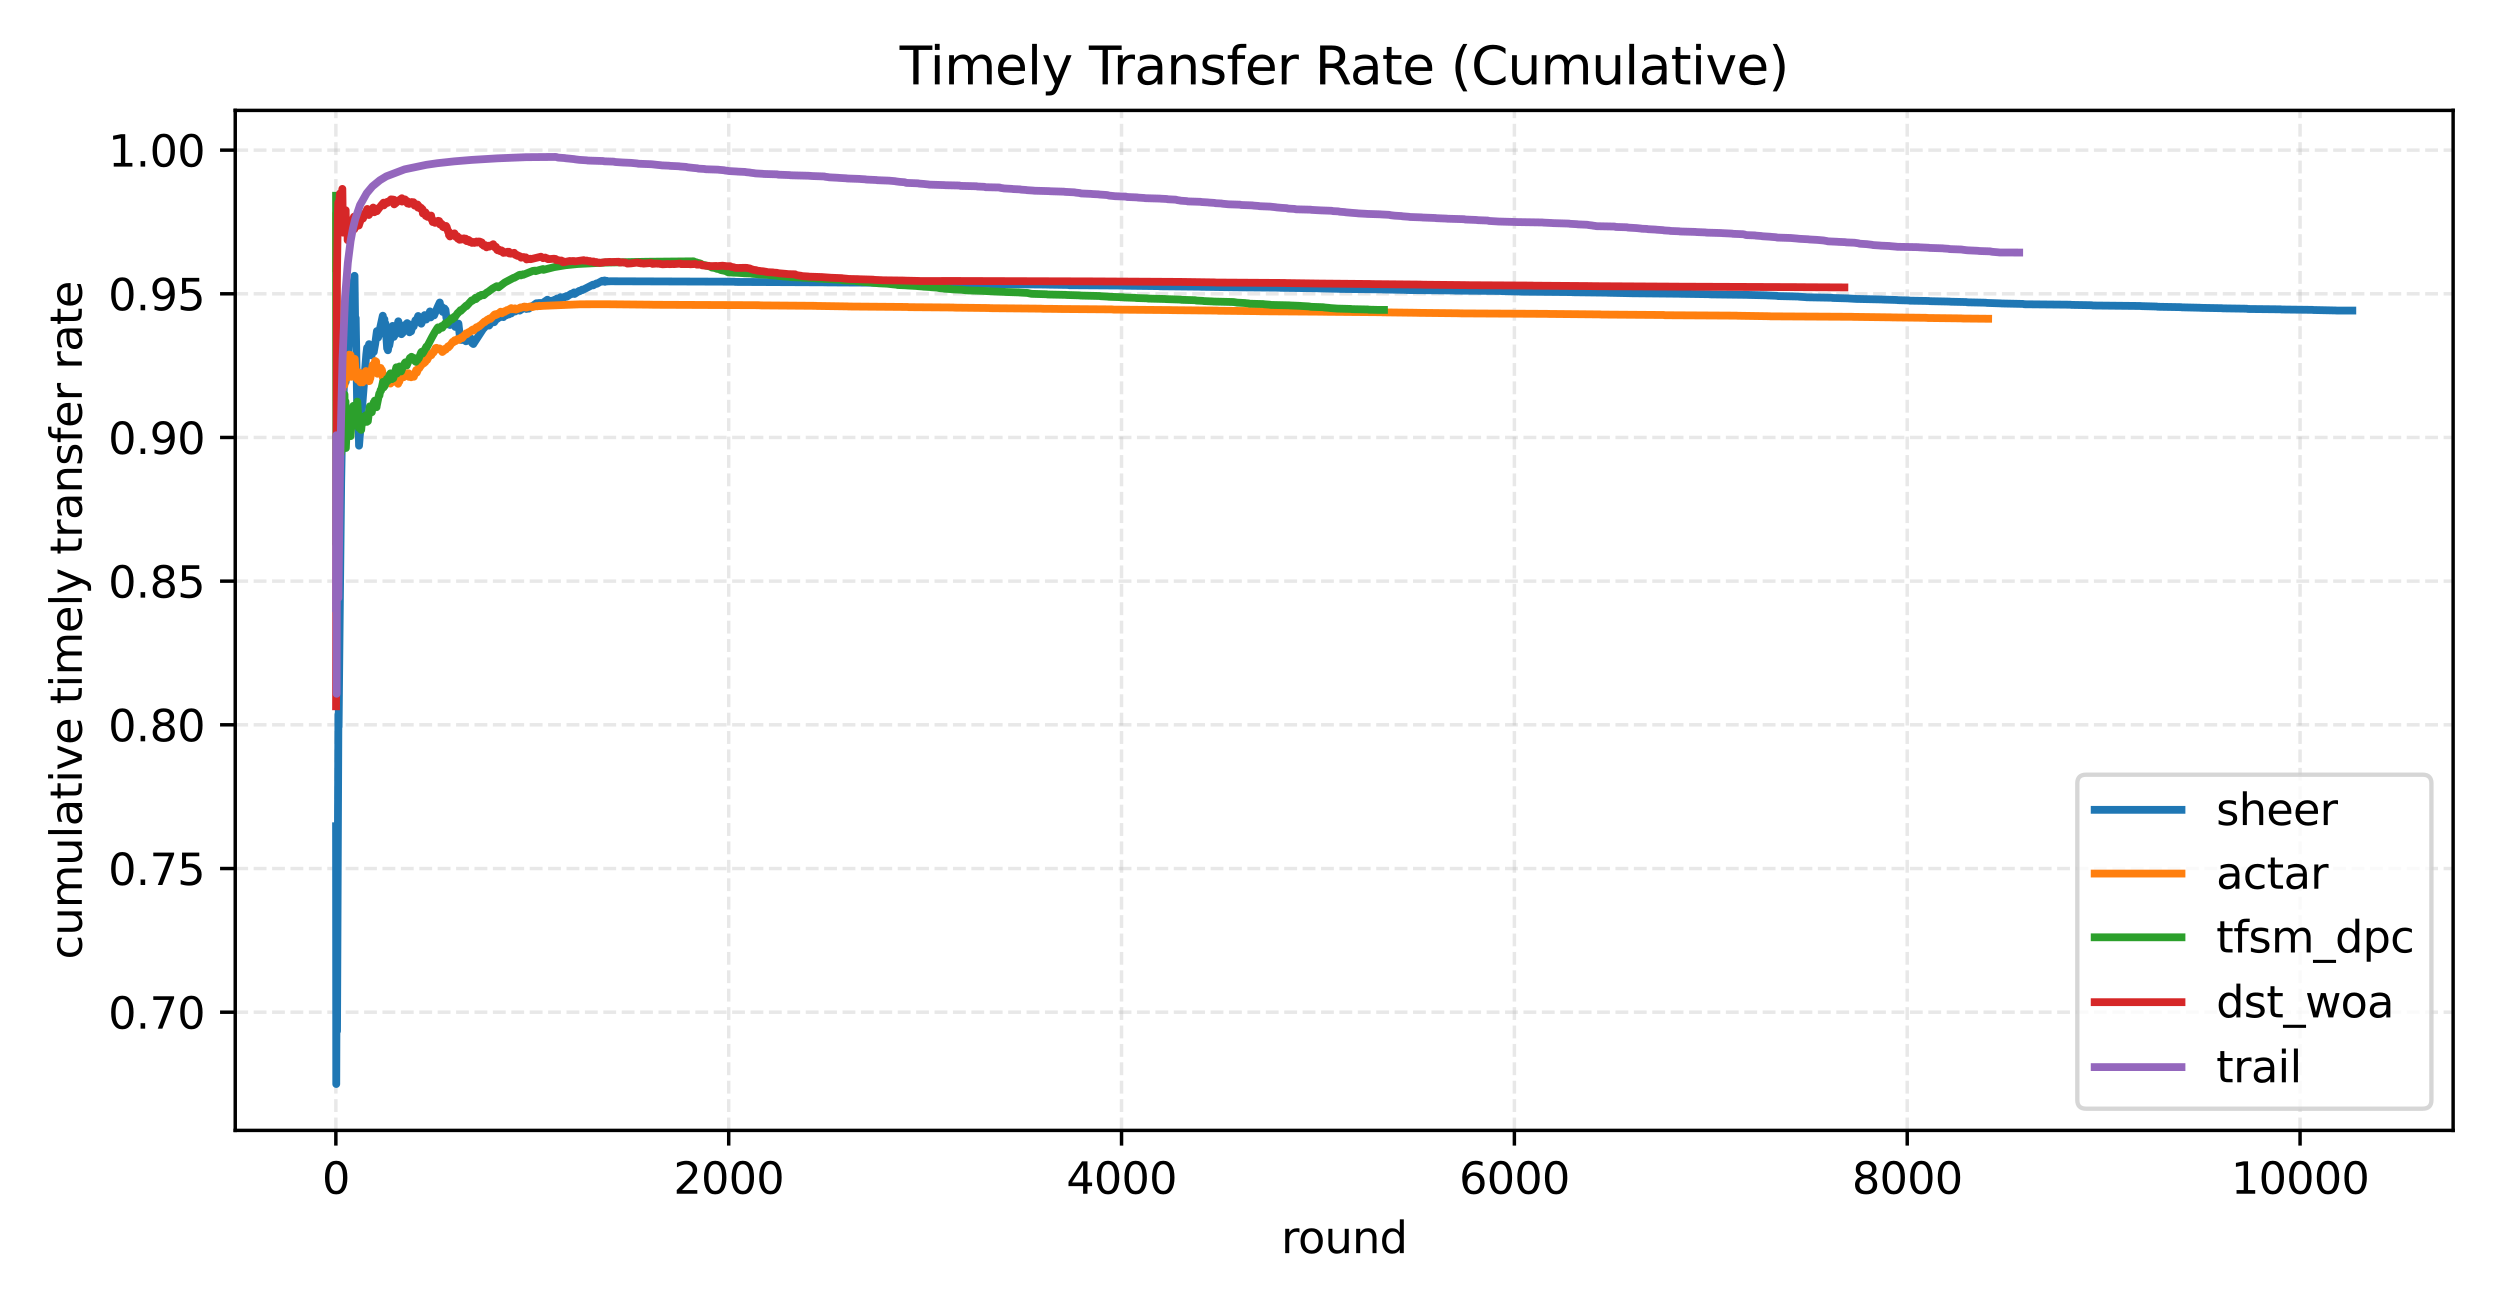 <?xml version="1.0" encoding="utf-8" standalone="no"?>
<!DOCTYPE svg PUBLIC "-//W3C//DTD SVG 1.1//EN"
  "http://www.w3.org/Graphics/SVG/1.1/DTD/svg11.dtd">
<svg xmlns:xlink="http://www.w3.org/1999/xlink" width="576pt" height="302.4pt" viewBox="0 0 576 302.4" xmlns="http://www.w3.org/2000/svg" version="1.1">
 <defs>
  <style type="text/css">*{stroke-linejoin: round; stroke-linecap: butt}</style>
 </defs>
 <g id="figure_1">
  <g id="patch_1">
   <path d="M 0 302.4 
L 576 302.4 
L 576 0 
L 0 0 
z
" style="fill: #ffffff"/>
  </g>
  <g id="axes_1">
   <g id="patch_2">
    <path d="M 54.2 260.44 
L 565.2 260.44 
L 565.2 25.44 
L 54.2 25.44 
z
" style="fill: #ffffff"/>
   </g>
   <g id="matplotlib.axis_1">
    <g id="xtick_1">
     <g id="line2d_1">
      <path d="M 77.382 260.44 
L 77.382 25.44 
" clip-path="url(#pbc436073bf)" style="fill: none; stroke-dasharray: 2.96,1.28; stroke-dashoffset: 0; stroke: #b0b0b0; stroke-opacity: 0.3; stroke-width: 0.8"/>
     </g>
     <g id="line2d_2">
      <defs>
       <path id="m969c14bf73" d="M 0 0 
L 0 3.5 
" style="stroke: #000000; stroke-width: 0.8"/>
      </defs>
      <g>
       <use xlink:href="#m969c14bf73" x="77.382" y="260.44" style="stroke: #000000; stroke-width: 0.8"/>
      </g>
     </g>
     <g id="text_1">
      <!-- 0 -->
      <g transform="translate(74.201 275.038) scale(0.1 -0.1)">
       <defs>
        <path id="DejaVuSans-30" d="M 2034 4250 
Q 1547 4250 1301 3770 
Q 1056 3291 1056 2328 
Q 1056 1369 1301 889 
Q 1547 409 2034 409 
Q 2525 409 2770 889 
Q 3016 1369 3016 2328 
Q 3016 3291 2770 3770 
Q 2525 4250 2034 4250 
z
M 2034 4750 
Q 2819 4750 3233 4129 
Q 3647 3509 3647 2328 
Q 3647 1150 3233 529 
Q 2819 -91 2034 -91 
Q 1250 -91 836 529 
Q 422 1150 422 2328 
Q 422 3509 836 4129 
Q 1250 4750 2034 4750 
z
" transform="scale(0.016)"/>
       </defs>
       <use xlink:href="#DejaVuSans-30"/>
      </g>
     </g>
    </g>
    <g id="xtick_2">
     <g id="line2d_3">
      <path d="M 167.893 260.44 
L 167.893 25.44 
" clip-path="url(#pbc436073bf)" style="fill: none; stroke-dasharray: 2.96,1.28; stroke-dashoffset: 0; stroke: #b0b0b0; stroke-opacity: 0.3; stroke-width: 0.8"/>
     </g>
     <g id="line2d_4">
      <g>
       <use xlink:href="#m969c14bf73" x="167.893" y="260.44" style="stroke: #000000; stroke-width: 0.8"/>
      </g>
     </g>
     <g id="text_2">
      <!-- 2000 -->
      <g transform="translate(155.168 275.038) scale(0.1 -0.1)">
       <defs>
        <path id="DejaVuSans-32" d="M 1228 531 
L 3431 531 
L 3431 0 
L 469 0 
L 469 531 
Q 828 903 1448 1529 
Q 2069 2156 2228 2338 
Q 2531 2678 2651 2914 
Q 2772 3150 2772 3378 
Q 2772 3750 2511 3984 
Q 2250 4219 1831 4219 
Q 1534 4219 1204 4116 
Q 875 4013 500 3803 
L 500 4441 
Q 881 4594 1212 4672 
Q 1544 4750 1819 4750 
Q 2544 4750 2975 4387 
Q 3406 4025 3406 3419 
Q 3406 3131 3298 2873 
Q 3191 2616 2906 2266 
Q 2828 2175 2409 1742 
Q 1991 1309 1228 531 
z
" transform="scale(0.016)"/>
       </defs>
       <use xlink:href="#DejaVuSans-32"/>
       <use xlink:href="#DejaVuSans-30" x="63.623"/>
       <use xlink:href="#DejaVuSans-30" x="127.246"/>
       <use xlink:href="#DejaVuSans-30" x="190.869"/>
      </g>
     </g>
    </g>
    <g id="xtick_3">
     <g id="line2d_5">
      <path d="M 258.403 260.44 
L 258.403 25.44 
" clip-path="url(#pbc436073bf)" style="fill: none; stroke-dasharray: 2.96,1.28; stroke-dashoffset: 0; stroke: #b0b0b0; stroke-opacity: 0.3; stroke-width: 0.8"/>
     </g>
     <g id="line2d_6">
      <g>
       <use xlink:href="#m969c14bf73" x="258.403" y="260.44" style="stroke: #000000; stroke-width: 0.8"/>
      </g>
     </g>
     <g id="text_3">
      <!-- 4000 -->
      <g transform="translate(245.678 275.038) scale(0.1 -0.1)">
       <defs>
        <path id="DejaVuSans-34" d="M 2419 4116 
L 825 1625 
L 2419 1625 
L 2419 4116 
z
M 2253 4666 
L 3047 4666 
L 3047 1625 
L 3713 1625 
L 3713 1100 
L 3047 1100 
L 3047 0 
L 2419 0 
L 2419 1100 
L 313 1100 
L 313 1709 
L 2253 4666 
z
" transform="scale(0.016)"/>
       </defs>
       <use xlink:href="#DejaVuSans-34"/>
       <use xlink:href="#DejaVuSans-30" x="63.623"/>
       <use xlink:href="#DejaVuSans-30" x="127.246"/>
       <use xlink:href="#DejaVuSans-30" x="190.869"/>
      </g>
     </g>
    </g>
    <g id="xtick_4">
     <g id="line2d_7">
      <path d="M 348.914 260.44 
L 348.914 25.44 
" clip-path="url(#pbc436073bf)" style="fill: none; stroke-dasharray: 2.96,1.28; stroke-dashoffset: 0; stroke: #b0b0b0; stroke-opacity: 0.3; stroke-width: 0.8"/>
     </g>
     <g id="line2d_8">
      <g>
       <use xlink:href="#m969c14bf73" x="348.914" y="260.44" style="stroke: #000000; stroke-width: 0.8"/>
      </g>
     </g>
     <g id="text_4">
      <!-- 6000 -->
      <g transform="translate(336.189 275.038) scale(0.1 -0.1)">
       <defs>
        <path id="DejaVuSans-36" d="M 2113 2584 
Q 1688 2584 1439 2293 
Q 1191 2003 1191 1497 
Q 1191 994 1439 701 
Q 1688 409 2113 409 
Q 2538 409 2786 701 
Q 3034 994 3034 1497 
Q 3034 2003 2786 2293 
Q 2538 2584 2113 2584 
z
M 3366 4563 
L 3366 3988 
Q 3128 4100 2886 4159 
Q 2644 4219 2406 4219 
Q 1781 4219 1451 3797 
Q 1122 3375 1075 2522 
Q 1259 2794 1537 2939 
Q 1816 3084 2150 3084 
Q 2853 3084 3261 2657 
Q 3669 2231 3669 1497 
Q 3669 778 3244 343 
Q 2819 -91 2113 -91 
Q 1303 -91 875 529 
Q 447 1150 447 2328 
Q 447 3434 972 4092 
Q 1497 4750 2381 4750 
Q 2619 4750 2861 4703 
Q 3103 4656 3366 4563 
z
" transform="scale(0.016)"/>
       </defs>
       <use xlink:href="#DejaVuSans-36"/>
       <use xlink:href="#DejaVuSans-30" x="63.623"/>
       <use xlink:href="#DejaVuSans-30" x="127.246"/>
       <use xlink:href="#DejaVuSans-30" x="190.869"/>
      </g>
     </g>
    </g>
    <g id="xtick_5">
     <g id="line2d_9">
      <path d="M 439.424 260.44 
L 439.424 25.44 
" clip-path="url(#pbc436073bf)" style="fill: none; stroke-dasharray: 2.96,1.28; stroke-dashoffset: 0; stroke: #b0b0b0; stroke-opacity: 0.3; stroke-width: 0.8"/>
     </g>
     <g id="line2d_10">
      <g>
       <use xlink:href="#m969c14bf73" x="439.424" y="260.44" style="stroke: #000000; stroke-width: 0.8"/>
      </g>
     </g>
     <g id="text_5">
      <!-- 8000 -->
      <g transform="translate(426.699 275.038) scale(0.1 -0.1)">
       <defs>
        <path id="DejaVuSans-38" d="M 2034 2216 
Q 1584 2216 1326 1975 
Q 1069 1734 1069 1313 
Q 1069 891 1326 650 
Q 1584 409 2034 409 
Q 2484 409 2743 651 
Q 3003 894 3003 1313 
Q 3003 1734 2745 1975 
Q 2488 2216 2034 2216 
z
M 1403 2484 
Q 997 2584 770 2862 
Q 544 3141 544 3541 
Q 544 4100 942 4425 
Q 1341 4750 2034 4750 
Q 2731 4750 3128 4425 
Q 3525 4100 3525 3541 
Q 3525 3141 3298 2862 
Q 3072 2584 2669 2484 
Q 3125 2378 3379 2068 
Q 3634 1759 3634 1313 
Q 3634 634 3220 271 
Q 2806 -91 2034 -91 
Q 1263 -91 848 271 
Q 434 634 434 1313 
Q 434 1759 690 2068 
Q 947 2378 1403 2484 
z
M 1172 3481 
Q 1172 3119 1398 2916 
Q 1625 2713 2034 2713 
Q 2441 2713 2670 2916 
Q 2900 3119 2900 3481 
Q 2900 3844 2670 4047 
Q 2441 4250 2034 4250 
Q 1625 4250 1398 4047 
Q 1172 3844 1172 3481 
z
" transform="scale(0.016)"/>
       </defs>
       <use xlink:href="#DejaVuSans-38"/>
       <use xlink:href="#DejaVuSans-30" x="63.623"/>
       <use xlink:href="#DejaVuSans-30" x="127.246"/>
       <use xlink:href="#DejaVuSans-30" x="190.869"/>
      </g>
     </g>
    </g>
    <g id="xtick_6">
     <g id="line2d_11">
      <path d="M 529.935 260.44 
L 529.935 25.44 
" clip-path="url(#pbc436073bf)" style="fill: none; stroke-dasharray: 2.96,1.28; stroke-dashoffset: 0; stroke: #b0b0b0; stroke-opacity: 0.3; stroke-width: 0.8"/>
     </g>
     <g id="line2d_12">
      <g>
       <use xlink:href="#m969c14bf73" x="529.935" y="260.44" style="stroke: #000000; stroke-width: 0.8"/>
      </g>
     </g>
     <g id="text_6">
      <!-- 10000 -->
      <g transform="translate(514.029 275.038) scale(0.1 -0.1)">
       <defs>
        <path id="DejaVuSans-31" d="M 794 531 
L 1825 531 
L 1825 4091 
L 703 3866 
L 703 4441 
L 1819 4666 
L 2450 4666 
L 2450 531 
L 3481 531 
L 3481 0 
L 794 0 
L 794 531 
z
" transform="scale(0.016)"/>
       </defs>
       <use xlink:href="#DejaVuSans-31"/>
       <use xlink:href="#DejaVuSans-30" x="63.623"/>
       <use xlink:href="#DejaVuSans-30" x="127.246"/>
       <use xlink:href="#DejaVuSans-30" x="190.869"/>
       <use xlink:href="#DejaVuSans-30" x="254.492"/>
      </g>
     </g>
    </g>
    <g id="text_7">
     <!-- round -->
     <g transform="translate(295.186 288.717) scale(0.1 -0.1)">
      <defs>
       <path id="DejaVuSans-72" d="M 2631 2963 
Q 2534 3019 2420 3045 
Q 2306 3072 2169 3072 
Q 1681 3072 1420 2755 
Q 1159 2438 1159 1844 
L 1159 0 
L 581 0 
L 581 3500 
L 1159 3500 
L 1159 2956 
Q 1341 3275 1631 3429 
Q 1922 3584 2338 3584 
Q 2397 3584 2469 3576 
Q 2541 3569 2628 3553 
L 2631 2963 
z
" transform="scale(0.016)"/>
       <path id="DejaVuSans-6f" d="M 1959 3097 
Q 1497 3097 1228 2736 
Q 959 2375 959 1747 
Q 959 1119 1226 758 
Q 1494 397 1959 397 
Q 2419 397 2687 759 
Q 2956 1122 2956 1747 
Q 2956 2369 2687 2733 
Q 2419 3097 1959 3097 
z
M 1959 3584 
Q 2709 3584 3137 3096 
Q 3566 2609 3566 1747 
Q 3566 888 3137 398 
Q 2709 -91 1959 -91 
Q 1206 -91 779 398 
Q 353 888 353 1747 
Q 353 2609 779 3096 
Q 1206 3584 1959 3584 
z
" transform="scale(0.016)"/>
       <path id="DejaVuSans-75" d="M 544 1381 
L 544 3500 
L 1119 3500 
L 1119 1403 
Q 1119 906 1312 657 
Q 1506 409 1894 409 
Q 2359 409 2629 706 
Q 2900 1003 2900 1516 
L 2900 3500 
L 3475 3500 
L 3475 0 
L 2900 0 
L 2900 538 
Q 2691 219 2414 64 
Q 2138 -91 1772 -91 
Q 1169 -91 856 284 
Q 544 659 544 1381 
z
M 1991 3584 
L 1991 3584 
z
" transform="scale(0.016)"/>
       <path id="DejaVuSans-6e" d="M 3513 2113 
L 3513 0 
L 2938 0 
L 2938 2094 
Q 2938 2591 2744 2837 
Q 2550 3084 2163 3084 
Q 1697 3084 1428 2787 
Q 1159 2491 1159 1978 
L 1159 0 
L 581 0 
L 581 3500 
L 1159 3500 
L 1159 2956 
Q 1366 3272 1645 3428 
Q 1925 3584 2291 3584 
Q 2894 3584 3203 3211 
Q 3513 2838 3513 2113 
z
" transform="scale(0.016)"/>
       <path id="DejaVuSans-64" d="M 2906 2969 
L 2906 4863 
L 3481 4863 
L 3481 0 
L 2906 0 
L 2906 525 
Q 2725 213 2448 61 
Q 2172 -91 1784 -91 
Q 1150 -91 751 415 
Q 353 922 353 1747 
Q 353 2572 751 3078 
Q 1150 3584 1784 3584 
Q 2172 3584 2448 3432 
Q 2725 3281 2906 2969 
z
M 947 1747 
Q 947 1113 1208 752 
Q 1469 391 1925 391 
Q 2381 391 2643 752 
Q 2906 1113 2906 1747 
Q 2906 2381 2643 2742 
Q 2381 3103 1925 3103 
Q 1469 3103 1208 2742 
Q 947 2381 947 1747 
z
" transform="scale(0.016)"/>
      </defs>
      <use xlink:href="#DejaVuSans-72"/>
      <use xlink:href="#DejaVuSans-6f" x="38.863"/>
      <use xlink:href="#DejaVuSans-75" x="100.045"/>
      <use xlink:href="#DejaVuSans-6e" x="163.424"/>
      <use xlink:href="#DejaVuSans-64" x="226.803"/>
     </g>
    </g>
   </g>
   <g id="matplotlib.axis_2">
    <g id="ytick_1">
     <g id="line2d_13">
      <path d="M 54.2 233.207 
L 565.2 233.207 
" clip-path="url(#pbc436073bf)" style="fill: none; stroke-dasharray: 2.96,1.28; stroke-dashoffset: 0; stroke: #b0b0b0; stroke-opacity: 0.3; stroke-width: 0.8"/>
     </g>
     <g id="line2d_14">
      <defs>
       <path id="m3120ba0ef0" d="M 0 0 
L -3.5 0 
" style="stroke: #000000; stroke-width: 0.8"/>
      </defs>
      <g>
       <use xlink:href="#m3120ba0ef0" x="54.2" y="233.207" style="stroke: #000000; stroke-width: 0.8"/>
      </g>
     </g>
     <g id="text_8">
      <!-- 0.70 -->
      <g transform="translate(24.934 237.006) scale(0.1 -0.1)">
       <defs>
        <path id="DejaVuSans-2e" d="M 684 794 
L 1344 794 
L 1344 0 
L 684 0 
L 684 794 
z
" transform="scale(0.016)"/>
        <path id="DejaVuSans-37" d="M 525 4666 
L 3525 4666 
L 3525 4397 
L 1831 0 
L 1172 0 
L 2766 4134 
L 525 4134 
L 525 4666 
z
" transform="scale(0.016)"/>
       </defs>
       <use xlink:href="#DejaVuSans-30"/>
       <use xlink:href="#DejaVuSans-2e" x="63.623"/>
       <use xlink:href="#DejaVuSans-37" x="95.41"/>
       <use xlink:href="#DejaVuSans-30" x="159.033"/>
      </g>
     </g>
    </g>
    <g id="ytick_2">
     <g id="line2d_15">
      <path d="M 54.2 200.104 
L 565.2 200.104 
" clip-path="url(#pbc436073bf)" style="fill: none; stroke-dasharray: 2.96,1.28; stroke-dashoffset: 0; stroke: #b0b0b0; stroke-opacity: 0.3; stroke-width: 0.8"/>
     </g>
     <g id="line2d_16">
      <g>
       <use xlink:href="#m3120ba0ef0" x="54.2" y="200.104" style="stroke: #000000; stroke-width: 0.8"/>
      </g>
     </g>
     <g id="text_9">
      <!-- 0.75 -->
      <g transform="translate(24.934 203.903) scale(0.1 -0.1)">
       <defs>
        <path id="DejaVuSans-35" d="M 691 4666 
L 3169 4666 
L 3169 4134 
L 1269 4134 
L 1269 2991 
Q 1406 3038 1543 3061 
Q 1681 3084 1819 3084 
Q 2600 3084 3056 2656 
Q 3513 2228 3513 1497 
Q 3513 744 3044 326 
Q 2575 -91 1722 -91 
Q 1428 -91 1123 -41 
Q 819 9 494 109 
L 494 744 
Q 775 591 1075 516 
Q 1375 441 1709 441 
Q 2250 441 2565 725 
Q 2881 1009 2881 1497 
Q 2881 1984 2565 2268 
Q 2250 2553 1709 2553 
Q 1456 2553 1204 2497 
Q 953 2441 691 2322 
L 691 4666 
z
" transform="scale(0.016)"/>
       </defs>
       <use xlink:href="#DejaVuSans-30"/>
       <use xlink:href="#DejaVuSans-2e" x="63.623"/>
       <use xlink:href="#DejaVuSans-37" x="95.41"/>
       <use xlink:href="#DejaVuSans-35" x="159.033"/>
      </g>
     </g>
    </g>
    <g id="ytick_3">
     <g id="line2d_17">
      <path d="M 54.2 167.001 
L 565.2 167.001 
" clip-path="url(#pbc436073bf)" style="fill: none; stroke-dasharray: 2.96,1.28; stroke-dashoffset: 0; stroke: #b0b0b0; stroke-opacity: 0.3; stroke-width: 0.8"/>
     </g>
     <g id="line2d_18">
      <g>
       <use xlink:href="#m3120ba0ef0" x="54.2" y="167.001" style="stroke: #000000; stroke-width: 0.8"/>
      </g>
     </g>
     <g id="text_10">
      <!-- 0.80 -->
      <g transform="translate(24.934 170.8) scale(0.1 -0.1)">
       <use xlink:href="#DejaVuSans-30"/>
       <use xlink:href="#DejaVuSans-2e" x="63.623"/>
       <use xlink:href="#DejaVuSans-38" x="95.41"/>
       <use xlink:href="#DejaVuSans-30" x="159.033"/>
      </g>
     </g>
    </g>
    <g id="ytick_4">
     <g id="line2d_19">
      <path d="M 54.2 133.898 
L 565.2 133.898 
" clip-path="url(#pbc436073bf)" style="fill: none; stroke-dasharray: 2.96,1.28; stroke-dashoffset: 0; stroke: #b0b0b0; stroke-opacity: 0.3; stroke-width: 0.8"/>
     </g>
     <g id="line2d_20">
      <g>
       <use xlink:href="#m3120ba0ef0" x="54.2" y="133.898" style="stroke: #000000; stroke-width: 0.8"/>
      </g>
     </g>
     <g id="text_11">
      <!-- 0.85 -->
      <g transform="translate(24.934 137.698) scale(0.1 -0.1)">
       <use xlink:href="#DejaVuSans-30"/>
       <use xlink:href="#DejaVuSans-2e" x="63.623"/>
       <use xlink:href="#DejaVuSans-38" x="95.41"/>
       <use xlink:href="#DejaVuSans-35" x="159.033"/>
      </g>
     </g>
    </g>
    <g id="ytick_5">
     <g id="line2d_21">
      <path d="M 54.2 100.796 
L 565.2 100.796 
" clip-path="url(#pbc436073bf)" style="fill: none; stroke-dasharray: 2.96,1.28; stroke-dashoffset: 0; stroke: #b0b0b0; stroke-opacity: 0.3; stroke-width: 0.8"/>
     </g>
     <g id="line2d_22">
      <g>
       <use xlink:href="#m3120ba0ef0" x="54.2" y="100.796" style="stroke: #000000; stroke-width: 0.8"/>
      </g>
     </g>
     <g id="text_12">
      <!-- 0.90 -->
      <g transform="translate(24.934 104.595) scale(0.1 -0.1)">
       <defs>
        <path id="DejaVuSans-39" d="M 703 97 
L 703 672 
Q 941 559 1184 500 
Q 1428 441 1663 441 
Q 2288 441 2617 861 
Q 2947 1281 2994 2138 
Q 2813 1869 2534 1725 
Q 2256 1581 1919 1581 
Q 1219 1581 811 2004 
Q 403 2428 403 3163 
Q 403 3881 828 4315 
Q 1253 4750 1959 4750 
Q 2769 4750 3195 4129 
Q 3622 3509 3622 2328 
Q 3622 1225 3098 567 
Q 2575 -91 1691 -91 
Q 1453 -91 1209 -44 
Q 966 3 703 97 
z
M 1959 2075 
Q 2384 2075 2632 2365 
Q 2881 2656 2881 3163 
Q 2881 3666 2632 3958 
Q 2384 4250 1959 4250 
Q 1534 4250 1286 3958 
Q 1038 3666 1038 3163 
Q 1038 2656 1286 2365 
Q 1534 2075 1959 2075 
z
" transform="scale(0.016)"/>
       </defs>
       <use xlink:href="#DejaVuSans-30"/>
       <use xlink:href="#DejaVuSans-2e" x="63.623"/>
       <use xlink:href="#DejaVuSans-39" x="95.41"/>
       <use xlink:href="#DejaVuSans-30" x="159.033"/>
      </g>
     </g>
    </g>
    <g id="ytick_6">
     <g id="line2d_23">
      <path d="M 54.2 67.693 
L 565.2 67.693 
" clip-path="url(#pbc436073bf)" style="fill: none; stroke-dasharray: 2.96,1.28; stroke-dashoffset: 0; stroke: #b0b0b0; stroke-opacity: 0.3; stroke-width: 0.8"/>
     </g>
     <g id="line2d_24">
      <g>
       <use xlink:href="#m3120ba0ef0" x="54.2" y="67.693" style="stroke: #000000; stroke-width: 0.8"/>
      </g>
     </g>
     <g id="text_13">
      <!-- 0.95 -->
      <g transform="translate(24.934 71.492) scale(0.1 -0.1)">
       <use xlink:href="#DejaVuSans-30"/>
       <use xlink:href="#DejaVuSans-2e" x="63.623"/>
       <use xlink:href="#DejaVuSans-39" x="95.41"/>
       <use xlink:href="#DejaVuSans-35" x="159.033"/>
      </g>
     </g>
    </g>
    <g id="ytick_7">
     <g id="line2d_25">
      <path d="M 54.2 34.59 
L 565.2 34.59 
" clip-path="url(#pbc436073bf)" style="fill: none; stroke-dasharray: 2.96,1.28; stroke-dashoffset: 0; stroke: #b0b0b0; stroke-opacity: 0.3; stroke-width: 0.8"/>
     </g>
     <g id="line2d_26">
      <g>
       <use xlink:href="#m3120ba0ef0" x="54.2" y="34.59" style="stroke: #000000; stroke-width: 0.8"/>
      </g>
     </g>
     <g id="text_14">
      <!-- 1.00 -->
      <g transform="translate(24.934 38.389) scale(0.1 -0.1)">
       <use xlink:href="#DejaVuSans-31"/>
       <use xlink:href="#DejaVuSans-2e" x="63.623"/>
       <use xlink:href="#DejaVuSans-30" x="95.41"/>
       <use xlink:href="#DejaVuSans-30" x="159.033"/>
      </g>
     </g>
    </g>
    <g id="text_15">
     <!-- cumulative timely transfer rate -->
     <g transform="translate(18.855 221.049) rotate(-90) scale(0.1 -0.1)">
      <defs>
       <path id="DejaVuSans-63" d="M 3122 3366 
L 3122 2828 
Q 2878 2963 2633 3030 
Q 2388 3097 2138 3097 
Q 1578 3097 1268 2742 
Q 959 2388 959 1747 
Q 959 1106 1268 751 
Q 1578 397 2138 397 
Q 2388 397 2633 464 
Q 2878 531 3122 666 
L 3122 134 
Q 2881 22 2623 -34 
Q 2366 -91 2075 -91 
Q 1284 -91 818 406 
Q 353 903 353 1747 
Q 353 2603 823 3093 
Q 1294 3584 2113 3584 
Q 2378 3584 2631 3529 
Q 2884 3475 3122 3366 
z
" transform="scale(0.016)"/>
       <path id="DejaVuSans-6d" d="M 3328 2828 
Q 3544 3216 3844 3400 
Q 4144 3584 4550 3584 
Q 5097 3584 5394 3201 
Q 5691 2819 5691 2113 
L 5691 0 
L 5113 0 
L 5113 2094 
Q 5113 2597 4934 2840 
Q 4756 3084 4391 3084 
Q 3944 3084 3684 2787 
Q 3425 2491 3425 1978 
L 3425 0 
L 2847 0 
L 2847 2094 
Q 2847 2600 2669 2842 
Q 2491 3084 2119 3084 
Q 1678 3084 1418 2786 
Q 1159 2488 1159 1978 
L 1159 0 
L 581 0 
L 581 3500 
L 1159 3500 
L 1159 2956 
Q 1356 3278 1631 3431 
Q 1906 3584 2284 3584 
Q 2666 3584 2933 3390 
Q 3200 3197 3328 2828 
z
" transform="scale(0.016)"/>
       <path id="DejaVuSans-6c" d="M 603 4863 
L 1178 4863 
L 1178 0 
L 603 0 
L 603 4863 
z
" transform="scale(0.016)"/>
       <path id="DejaVuSans-61" d="M 2194 1759 
Q 1497 1759 1228 1600 
Q 959 1441 959 1056 
Q 959 750 1161 570 
Q 1363 391 1709 391 
Q 2188 391 2477 730 
Q 2766 1069 2766 1631 
L 2766 1759 
L 2194 1759 
z
M 3341 1997 
L 3341 0 
L 2766 0 
L 2766 531 
Q 2569 213 2275 61 
Q 1981 -91 1556 -91 
Q 1019 -91 701 211 
Q 384 513 384 1019 
Q 384 1609 779 1909 
Q 1175 2209 1959 2209 
L 2766 2209 
L 2766 2266 
Q 2766 2663 2505 2880 
Q 2244 3097 1772 3097 
Q 1472 3097 1187 3025 
Q 903 2953 641 2809 
L 641 3341 
Q 956 3463 1253 3523 
Q 1550 3584 1831 3584 
Q 2591 3584 2966 3190 
Q 3341 2797 3341 1997 
z
" transform="scale(0.016)"/>
       <path id="DejaVuSans-74" d="M 1172 4494 
L 1172 3500 
L 2356 3500 
L 2356 3053 
L 1172 3053 
L 1172 1153 
Q 1172 725 1289 603 
Q 1406 481 1766 481 
L 2356 481 
L 2356 0 
L 1766 0 
Q 1100 0 847 248 
Q 594 497 594 1153 
L 594 3053 
L 172 3053 
L 172 3500 
L 594 3500 
L 594 4494 
L 1172 4494 
z
" transform="scale(0.016)"/>
       <path id="DejaVuSans-69" d="M 603 3500 
L 1178 3500 
L 1178 0 
L 603 0 
L 603 3500 
z
M 603 4863 
L 1178 4863 
L 1178 4134 
L 603 4134 
L 603 4863 
z
" transform="scale(0.016)"/>
       <path id="DejaVuSans-76" d="M 191 3500 
L 800 3500 
L 1894 563 
L 2988 3500 
L 3597 3500 
L 2284 0 
L 1503 0 
L 191 3500 
z
" transform="scale(0.016)"/>
       <path id="DejaVuSans-65" d="M 3597 1894 
L 3597 1613 
L 953 1613 
Q 991 1019 1311 708 
Q 1631 397 2203 397 
Q 2534 397 2845 478 
Q 3156 559 3463 722 
L 3463 178 
Q 3153 47 2828 -22 
Q 2503 -91 2169 -91 
Q 1331 -91 842 396 
Q 353 884 353 1716 
Q 353 2575 817 3079 
Q 1281 3584 2069 3584 
Q 2775 3584 3186 3129 
Q 3597 2675 3597 1894 
z
M 3022 2063 
Q 3016 2534 2758 2815 
Q 2500 3097 2075 3097 
Q 1594 3097 1305 2825 
Q 1016 2553 972 2059 
L 3022 2063 
z
" transform="scale(0.016)"/>
       <path id="DejaVuSans-20" transform="scale(0.016)"/>
       <path id="DejaVuSans-79" d="M 2059 -325 
Q 1816 -950 1584 -1140 
Q 1353 -1331 966 -1331 
L 506 -1331 
L 506 -850 
L 844 -850 
Q 1081 -850 1212 -737 
Q 1344 -625 1503 -206 
L 1606 56 
L 191 3500 
L 800 3500 
L 1894 763 
L 2988 3500 
L 3597 3500 
L 2059 -325 
z
" transform="scale(0.016)"/>
       <path id="DejaVuSans-73" d="M 2834 3397 
L 2834 2853 
Q 2591 2978 2328 3040 
Q 2066 3103 1784 3103 
Q 1356 3103 1142 2972 
Q 928 2841 928 2578 
Q 928 2378 1081 2264 
Q 1234 2150 1697 2047 
L 1894 2003 
Q 2506 1872 2764 1633 
Q 3022 1394 3022 966 
Q 3022 478 2636 193 
Q 2250 -91 1575 -91 
Q 1294 -91 989 -36 
Q 684 19 347 128 
L 347 722 
Q 666 556 975 473 
Q 1284 391 1588 391 
Q 1994 391 2212 530 
Q 2431 669 2431 922 
Q 2431 1156 2273 1281 
Q 2116 1406 1581 1522 
L 1381 1569 
Q 847 1681 609 1914 
Q 372 2147 372 2553 
Q 372 3047 722 3315 
Q 1072 3584 1716 3584 
Q 2034 3584 2315 3537 
Q 2597 3491 2834 3397 
z
" transform="scale(0.016)"/>
       <path id="DejaVuSans-66" d="M 2375 4863 
L 2375 4384 
L 1825 4384 
Q 1516 4384 1395 4259 
Q 1275 4134 1275 3809 
L 1275 3500 
L 2222 3500 
L 2222 3053 
L 1275 3053 
L 1275 0 
L 697 0 
L 697 3053 
L 147 3053 
L 147 3500 
L 697 3500 
L 697 3744 
Q 697 4328 969 4595 
Q 1241 4863 1831 4863 
L 2375 4863 
z
" transform="scale(0.016)"/>
      </defs>
      <use xlink:href="#DejaVuSans-63"/>
      <use xlink:href="#DejaVuSans-75" x="54.98"/>
      <use xlink:href="#DejaVuSans-6d" x="118.359"/>
      <use xlink:href="#DejaVuSans-75" x="215.771"/>
      <use xlink:href="#DejaVuSans-6c" x="279.15"/>
      <use xlink:href="#DejaVuSans-61" x="306.934"/>
      <use xlink:href="#DejaVuSans-74" x="368.213"/>
      <use xlink:href="#DejaVuSans-69" x="407.422"/>
      <use xlink:href="#DejaVuSans-76" x="435.205"/>
      <use xlink:href="#DejaVuSans-65" x="494.385"/>
      <use xlink:href="#DejaVuSans-20" x="555.908"/>
      <use xlink:href="#DejaVuSans-74" x="587.695"/>
      <use xlink:href="#DejaVuSans-69" x="626.904"/>
      <use xlink:href="#DejaVuSans-6d" x="654.688"/>
      <use xlink:href="#DejaVuSans-65" x="752.1"/>
      <use xlink:href="#DejaVuSans-6c" x="813.623"/>
      <use xlink:href="#DejaVuSans-79" x="841.406"/>
      <use xlink:href="#DejaVuSans-20" x="900.586"/>
      <use xlink:href="#DejaVuSans-74" x="932.373"/>
      <use xlink:href="#DejaVuSans-72" x="971.582"/>
      <use xlink:href="#DejaVuSans-61" x="1012.695"/>
      <use xlink:href="#DejaVuSans-6e" x="1073.975"/>
      <use xlink:href="#DejaVuSans-73" x="1137.354"/>
      <use xlink:href="#DejaVuSans-66" x="1189.453"/>
      <use xlink:href="#DejaVuSans-65" x="1224.658"/>
      <use xlink:href="#DejaVuSans-72" x="1286.182"/>
      <use xlink:href="#DejaVuSans-20" x="1327.295"/>
      <use xlink:href="#DejaVuSans-72" x="1359.082"/>
      <use xlink:href="#DejaVuSans-61" x="1400.195"/>
      <use xlink:href="#DejaVuSans-74" x="1461.475"/>
      <use xlink:href="#DejaVuSans-65" x="1500.684"/>
     </g>
    </g>
   </g>
   <g id="line2d_27">
    <path d="M 77.427 190.368 
L 77.473 249.758 
L 77.518 235.213 
L 77.563 219.35 
L 77.608 229.66 
L 77.654 237.556 
L 77.97 164.637 
L 78.016 167.444 
L 78.242 144.663 
L 78.604 111.154 
L 78.785 100.698 
L 78.83 102.108 
L 78.875 103.328 
L 79.283 86.356 
L 79.509 80.29 
L 79.645 87.982 
L 79.69 86.742 
L 79.871 83.12 
L 79.916 84.057 
L 79.962 85.028 
L 80.007 84.184 
L 80.595 73.939 
L 81.183 67.171 
L 81.636 63.869 
L 81.681 63.546 
L 81.817 73.982 
L 81.908 73.519 
L 81.953 73.283 
L 82.27 92.31 
L 82.315 91.841 
L 82.496 90.66 
L 82.722 102.683 
L 82.767 102.11 
L 84.397 81.651 
L 84.578 80.113 
L 84.713 81.428 
L 85.03 79.294 
L 85.075 79.718 
L 85.121 80.688 
L 85.211 80.286 
L 85.256 80.147 
L 85.392 80.838 
L 85.437 80.465 
L 85.618 81.889 
L 85.89 80.54 
L 86.026 79.752 
L 86.116 81.086 
L 86.162 80.774 
L 86.433 79.308 
L 86.84 76.28 
L 86.976 77.095 
L 87.021 76.831 
L 87.112 77.772 
L 87.157 77.55 
L 88.017 73.562 
L 88.198 72.741 
L 88.243 74.419 
L 88.334 74.168 
L 88.56 73.555 
L 88.605 75.276 
L 88.696 74.85 
L 88.786 74.501 
L 88.877 77.314 
L 88.922 77.121 
L 88.967 76.898 
L 89.194 80.266 
L 89.239 79.99 
L 89.329 79.502 
L 89.375 80.7 
L 89.42 80.422 
L 89.646 78.969 
L 89.691 79.606 
L 89.737 79.327 
L 90.461 75.085 
L 90.732 77.616 
L 90.913 76.852 
L 90.959 76.966 
L 91.004 77.184 
L 91.049 76.992 
L 91.411 75.325 
L 91.456 75.402 
L 91.773 74.029 
L 91.954 76.137 
L 92.135 75.58 
L 92.18 75.976 
L 92.226 75.755 
L 92.271 75.527 
L 92.316 75.821 
L 92.362 75.629 
L 92.497 76.997 
L 92.543 76.824 
L 92.678 76.346 
L 92.724 76.773 
L 92.769 76.594 
L 93.221 74.901 
L 93.402 76.19 
L 93.81 74.445 
L 93.855 74.914 
L 93.9 74.761 
L 93.945 74.568 
L 93.991 74.82 
L 94.036 74.632 
L 94.081 75.023 
L 94.126 74.865 
L 94.172 74.677 
L 94.353 76.566 
L 94.398 76.355 
L 94.67 75.551 
L 94.715 76.351 
L 94.805 75.988 
L 95.077 75.092 
L 95.167 75.305 
L 95.213 75.115 
L 95.303 75.21 
L 95.71 73.79 
L 95.756 74.075 
L 95.801 73.955 
L 95.846 73.784 
L 95.891 74.016 
L 96.208 73.182 
L 96.344 72.804 
L 96.57 74.206 
L 96.616 74.061 
L 96.887 73.343 
L 96.932 74.343 
L 97.023 74.13 
L 97.068 74.58 
L 97.159 74.379 
L 97.837 72.599 
L 97.973 73.604 
L 98.018 73.489 
L 98.154 73.189 
L 98.199 73.622 
L 98.245 73.54 
L 98.471 72.986 
L 98.516 73.247 
L 98.561 73.108 
L 99.059 71.75 
L 99.24 73.13 
L 99.286 73.022 
L 99.557 72.274 
L 99.602 72.552 
L 99.648 72.46 
L 99.738 72.235 
L 99.829 72.7 
L 99.874 72.593 
L 99.964 72.417 
L 100.01 72.668 
L 100.055 72.543 
L 100.915 70.57 
L 101.322 69.696 
L 101.458 70.58 
L 101.503 70.511 
L 101.548 70.722 
L 101.594 70.644 
L 101.639 70.574 
L 101.775 70.806 
L 101.82 70.711 
L 102.001 71.861 
L 102.046 71.78 
L 102.408 71.069 
L 102.499 71.61 
L 102.544 71.52 
L 102.634 71.369 
L 102.861 73.292 
L 102.906 73.221 
L 103.132 74.261 
L 103.223 74.111 
L 103.494 74.806 
L 103.585 74.606 
L 103.63 74.782 
L 103.675 74.876 
L 103.721 74.765 
L 104.354 73.541 
L 104.399 74.374 
L 104.49 74.261 
L 104.535 74.188 
L 104.58 74.333 
L 104.626 74.287 
L 104.807 74.22 
L 104.897 75.325 
L 105.033 75.128 
L 105.078 75.024 
L 105.124 75.344 
L 105.169 75.253 
L 105.621 74.548 
L 105.983 77.69 
L 106.029 77.628 
L 106.074 77.566 
L 106.3 78.331 
L 106.526 77.947 
L 106.572 78.124 
L 106.617 78.07 
L 106.707 77.931 
L 106.843 78.361 
L 107.205 77.995 
L 107.341 78.629 
L 107.522 78.29 
L 107.567 78.568 
L 107.613 78.485 
L 107.929 78.047 
L 107.975 78.302 
L 108.065 78.276 
L 108.11 78.183 
L 108.156 78.519 
L 108.201 78.436 
L 108.472 77.946 
L 108.834 79.104 
L 108.88 79.046 
L 109.015 79.178 
L 109.061 79.26 
L 109.106 79.172 
L 111.459 75.551 
L 111.504 75.607 
L 112.183 74.769 
L 112.229 74.98 
L 112.274 74.903 
L 112.41 74.739 
L 112.455 74.858 
L 112.5 75.015 
L 112.545 74.95 
L 112.636 74.832 
L 112.681 75.011 
L 112.726 74.957 
L 113.315 74.121 
L 113.36 74.16 
L 113.405 74.09 
L 113.767 73.786 
L 113.858 74.237 
L 113.948 74.095 
L 114.582 73.224 
L 114.627 73.426 
L 114.672 73.356 
L 114.989 73.006 
L 115.125 73.138 
L 115.804 72.391 
L 115.849 72.48 
L 115.985 73.061 
L 116.075 72.939 
L 116.618 72.303 
L 116.664 72.63 
L 116.754 72.534 
L 116.98 72.29 
L 117.026 72.421 
L 117.071 72.379 
L 117.207 72.231 
L 117.252 72.444 
L 117.297 72.382 
L 117.75 71.97 
L 117.795 72.215 
L 117.885 72.111 
L 118.429 71.631 
L 118.474 71.781 
L 118.519 71.73 
L 118.655 71.593 
L 118.7 71.764 
L 118.745 71.707 
L 119.334 71.252 
L 119.469 71.507 
L 119.515 71.451 
L 119.605 71.366 
L 119.741 71.57 
L 120.194 71.259 
L 120.737 70.712 
L 120.782 70.928 
L 120.872 70.843 
L 120.918 70.988 
L 121.008 70.909 
L 121.053 70.876 
L 121.28 71.19 
L 121.461 71.067 
L 121.506 71.134 
L 121.687 70.965 
L 121.823 71.116 
L 123.588 69.871 
L 123.633 70.124 
L 123.723 70.055 
L 124.085 69.822 
L 124.131 70.066 
L 124.221 70.007 
L 124.448 69.8 
L 124.538 70.146 
L 124.629 70.095 
L 126.122 69.055 
L 126.167 69.275 
L 126.258 69.211 
L 126.303 69.169 
L 126.439 69.485 
L 126.484 69.442 
L 126.846 69.309 
L 126.891 69.388 
L 126.937 69.347 
L 127.163 69.276 
L 127.208 69.512 
L 127.299 69.451 
L 127.751 69.08 
L 127.796 69.187 
L 127.887 69.116 
L 128.339 68.789 
L 128.385 68.925 
L 128.475 68.856 
L 128.52 68.929 
L 128.611 68.871 
L 129.154 68.467 
L 129.199 68.588 
L 129.245 68.721 
L 129.335 68.649 
L 129.742 68.503 
L 130.104 68.385 
L 130.15 68.468 
L 130.195 68.425 
L 130.512 68.207 
L 130.557 68.368 
L 130.647 68.32 
L 131.598 67.69 
L 131.688 67.758 
L 131.734 67.73 
L 132.277 67.37 
L 132.322 67.543 
L 132.367 67.732 
L 132.458 67.676 
L 133.453 67.02 
L 133.499 67.121 
L 133.589 67.076 
L 134.132 66.732 
L 134.177 66.843 
L 134.268 66.79 
L 136.621 65.589 
L 136.666 65.745 
L 136.757 65.689 
L 137.436 65.298 
L 137.481 65.393 
L 137.572 65.347 
L 138.703 64.722 
L 138.748 64.694 
L 138.839 64.88 
L 138.884 64.849 
L 139.291 64.619 
L 139.382 64.934 
L 139.427 64.904 
L 139.789 64.703 
L 139.88 64.844 
L 139.925 64.828 
L 140.649 64.799 
L 169.205 64.904 
L 169.386 64.954 
L 190.203 65.05 
L 190.565 65.066 
L 208.396 65.165 
L 208.758 65.182 
L 217.583 65.265 
L 217.764 65.324 
L 227.946 65.431 
L 228.218 65.456 
L 240.935 65.562 
L 241.297 65.579 
L 246.094 65.652 
L 246.32 65.71 
L 258.539 65.791 
L 258.765 65.824 
L 266.911 65.923 
L 267.318 65.965 
L 276.369 66.062 
L 276.732 66.078 
L 283.927 66.184 
L 284.561 66.193 
L 294.834 66.283 
L 295.06 66.316 
L 303.613 66.416 
L 303.885 66.441 
L 308.501 66.548 
L 308.772 66.572 
L 318.366 66.671 
L 318.638 66.696 
L 323.933 66.792 
L 324.159 66.825 
L 335.02 66.925 
L 335.247 66.958 
L 345.701 67.04 
L 345.927 67.073 
L 350.045 67.164 
L 350.271 67.197 
L 362.128 67.3 
L 362.355 67.333 
L 370.184 67.428 
L 370.455 67.45 
L 375.298 67.548 
L 375.66 67.564 
L 386.838 67.674 
L 387.2 67.689 
L 393.852 67.785 
L 394.033 67.826 
L 402.405 67.932 
L 402.767 67.948 
L 406.976 68.043 
L 407.248 68.068 
L 409.375 68.151 
L 409.646 68.215 
L 414.353 68.322 
L 414.534 68.363 
L 416.027 68.462 
L 416.254 68.494 
L 422.046 68.599 
L 422.227 68.649 
L 425.757 68.747 
L 426.029 68.772 
L 427.839 68.879 
L 428.472 68.887 
L 433.541 68.994 
L 433.813 69.018 
L 437.071 69.116 
L 437.252 69.157 
L 439.786 69.222 
L 439.967 69.272 
L 444.402 69.345 
L 444.583 69.386 
L 449.154 69.483 
L 449.38 69.516 
L 453.046 69.596 
L 453.272 69.653 
L 457.481 69.743 
L 457.798 69.792 
L 460.921 69.897 
L 461.192 69.922 
L 466.125 70.026 
L 466.396 70.1 
L 477.031 70.203 
L 477.212 70.244 
L 481.919 70.324 
L 482.191 70.388 
L 493.052 70.498 
L 493.459 70.531 
L 496.898 70.624 
L 497.125 70.68 
L 502.51 70.769 
L 502.691 70.809 
L 506.855 70.903 
L 507.126 70.928 
L 511.923 71.011 
L 512.149 71.043 
L 517.671 71.125 
L 517.897 71.19 
L 525.455 71.267 
L 525.636 71.307 
L 532.786 71.391 
L 533.012 71.423 
L 538.171 71.533 
L 538.443 71.557 
L 541.973 71.557 
L 541.973 71.557 
" clip-path="url(#pbc436073bf)" style="fill: none; stroke: #1f77b4; stroke-width: 1.8; stroke-linecap: square"/>
   </g>
   <g id="line2d_28">
    <path d="M 77.427 61.798 
L 77.473 49.194 
L 77.608 93.959 
L 77.654 95.864 
L 77.744 81.07 
L 77.789 86.99 
L 77.835 87.233 
L 77.925 77.752 
L 77.97 81.204 
L 78.016 84.651 
L 78.061 81.05 
L 78.106 82.66 
L 78.151 94.175 
L 78.242 93.953 
L 78.559 80.492 
L 78.83 91.12 
L 78.875 90.095 
L 79.011 85.725 
L 79.056 87.172 
L 79.147 84.642 
L 79.192 88.049 
L 79.237 86.659 
L 79.283 85.534 
L 79.373 88.713 
L 79.419 87.515 
L 79.69 84.044 
L 79.781 85.273 
L 79.962 83.207 
L 80.097 86.982 
L 80.143 86.188 
L 80.459 81.702 
L 80.55 83.959 
L 80.595 83.159 
L 80.776 81.803 
L 80.957 86.807 
L 81.048 85.423 
L 81.093 84.767 
L 81.229 85.975 
L 81.319 85.255 
L 81.364 85.903 
L 81.455 85.794 
L 81.727 82.69 
L 81.998 86.858 
L 82.043 86.287 
L 82.134 86.503 
L 82.179 87.209 
L 82.224 87.126 
L 82.315 86.2 
L 82.405 87.503 
L 82.451 87.055 
L 82.677 85.8 
L 82.767 87.353 
L 82.813 86.832 
L 82.858 86.436 
L 82.903 86.47 
L 83.039 88.096 
L 83.22 87.131 
L 83.31 87.08 
L 83.356 87.633 
L 83.401 87.396 
L 83.446 87.538 
L 83.537 88.093 
L 83.763 86.101 
L 83.808 86.245 
L 83.899 86.415 
L 83.944 86.108 
L 83.989 86.493 
L 84.035 86.802 
L 84.08 86.461 
L 84.17 85.7 
L 84.261 85.815 
L 84.306 85.49 
L 84.487 87.423 
L 84.578 86.756 
L 84.713 87.702 
L 84.849 86.863 
L 84.894 87.003 
L 84.985 87.825 
L 85.03 87.535 
L 85.075 87.575 
L 85.121 87.789 
L 85.211 87.166 
L 85.302 87.24 
L 85.845 84.118 
L 85.89 85.007 
L 85.935 84.736 
L 85.981 84.421 
L 86.026 84.889 
L 86.071 84.626 
L 86.252 83.816 
L 86.433 83.169 
L 86.569 83.734 
L 86.659 83.318 
L 86.84 85.871 
L 86.931 85.837 
L 86.976 86.112 
L 87.021 85.915 
L 87.112 85.428 
L 87.157 85.977 
L 87.248 85.856 
L 87.293 85.87 
L 87.474 84.985 
L 87.519 85.289 
L 87.564 85.118 
L 87.7 84.778 
L 87.836 85.958 
L 87.972 85.216 
L 88.017 85.385 
L 88.062 85.511 
L 88.198 86.978 
L 88.243 86.774 
L 88.515 88.869 
L 88.786 87.72 
L 88.832 87.939 
L 88.877 88.014 
L 89.148 87.161 
L 89.239 87.695 
L 89.284 87.516 
L 89.51 86.573 
L 89.601 87.157 
L 89.646 86.954 
L 89.691 86.799 
L 89.737 86.97 
L 89.872 87.877 
L 89.918 87.694 
L 89.963 88.374 
L 90.008 88.204 
L 90.461 86.719 
L 90.597 87.303 
L 90.642 87.085 
L 90.687 87.978 
L 90.732 87.762 
L 90.823 87.382 
L 90.868 87.601 
L 91.004 87.382 
L 91.049 87.888 
L 91.094 87.692 
L 91.23 87.221 
L 91.275 87.34 
L 91.321 87.453 
L 91.411 87.076 
L 91.547 87.795 
L 91.592 87.685 
L 91.637 87.743 
L 91.728 88.424 
L 91.773 88.284 
L 91.954 87.61 
L 91.999 87.93 
L 92.045 87.772 
L 92.316 87.03 
L 92.362 86.839 
L 92.452 86.896 
L 92.497 86.749 
L 92.543 86.963 
L 92.588 86.964 
L 92.814 86.265 
L 92.859 86.401 
L 92.995 86.909 
L 93.131 86.453 
L 93.176 86.717 
L 93.221 86.622 
L 93.312 86.337 
L 93.357 86.395 
L 93.402 86.5 
L 93.448 86.337 
L 93.493 86.164 
L 93.583 86.243 
L 93.674 86.019 
L 93.719 86.451 
L 93.764 86.286 
L 93.81 86.117 
L 93.855 86.253 
L 93.9 86.437 
L 93.945 86.278 
L 94.126 85.998 
L 94.217 86.826 
L 94.307 86.533 
L 94.353 86.372 
L 94.398 86.526 
L 94.443 86.811 
L 94.489 86.696 
L 94.67 86.451 
L 94.715 86.922 
L 94.76 86.806 
L 94.851 86.547 
L 94.941 86.606 
L 94.986 86.836 
L 95.032 86.716 
L 95.213 86.21 
L 95.258 86.327 
L 95.303 86.235 
L 95.348 86.802 
L 95.394 86.659 
L 95.891 85.266 
L 96.027 85.859 
L 96.525 84.621 
L 96.661 84.783 
L 96.932 84.027 
L 96.978 84.061 
L 97.023 84.259 
L 97.068 84.157 
L 97.566 83.354 
L 97.656 83.701 
L 97.702 83.571 
L 97.837 83.218 
L 97.973 83.431 
L 98.245 82.741 
L 98.29 82.911 
L 98.38 82.703 
L 98.426 82.926 
L 98.471 82.812 
L 99.15 81.535 
L 99.195 81.736 
L 99.24 81.626 
L 99.286 81.518 
L 99.331 81.638 
L 99.376 81.846 
L 99.421 81.743 
L 99.829 81.069 
L 99.874 81.226 
L 99.919 81.135 
L 100.372 80.192 
L 100.417 80.433 
L 100.462 80.33 
L 100.553 80.136 
L 100.688 80.458 
L 100.779 80.255 
L 100.824 80.322 
L 100.87 80.49 
L 100.96 80.465 
L 101.141 80.288 
L 101.186 80.475 
L 101.232 80.383 
L 101.277 80.283 
L 101.322 80.437 
L 101.367 80.358 
L 101.413 80.464 
L 101.548 80.549 
L 101.594 80.455 
L 101.639 80.592 
L 101.775 80.852 
L 101.82 80.773 
L 101.91 81.095 
L 101.956 80.998 
L 102.137 80.801 
L 102.182 80.898 
L 102.227 80.809 
L 102.544 80.352 
L 102.589 80.524 
L 102.634 80.434 
L 102.68 80.34 
L 102.725 80.532 
L 102.77 80.45 
L 103.223 79.802 
L 103.313 80.047 
L 103.359 79.954 
L 103.54 79.613 
L 103.585 79.767 
L 103.63 79.709 
L 104.264 78.778 
L 104.399 78.896 
L 104.761 78.393 
L 104.807 78.599 
L 104.852 78.519 
L 104.897 78.441 
L 104.942 78.605 
L 104.988 78.545 
L 105.305 78.163 
L 105.35 78.281 
L 105.395 78.219 
L 105.576 78.126 
L 105.712 78.312 
L 105.938 77.959 
L 105.983 78.086 
L 106.029 78.024 
L 106.345 77.686 
L 106.481 77.907 
L 106.526 77.845 
L 107.069 77.144 
L 107.115 77.213 
L 107.16 77.153 
L 107.386 76.798 
L 107.432 76.939 
L 107.477 76.87 
L 107.522 76.801 
L 107.567 76.994 
L 107.613 76.922 
L 107.975 76.518 
L 108.02 76.645 
L 108.065 76.577 
L 108.291 76.372 
L 108.337 76.433 
L 108.382 76.364 
L 108.744 76.02 
L 108.834 76.012 
L 109.015 75.887 
L 109.106 76.174 
L 109.151 76.106 
L 109.785 75.396 
L 109.921 75.531 
L 110.418 75.079 
L 110.464 75.172 
L 110.509 75.121 
L 111.64 74.072 
L 111.686 74.21 
L 111.731 74.152 
L 112.274 73.662 
L 112.319 73.772 
L 112.364 73.712 
L 112.726 73.402 
L 112.772 73.479 
L 112.817 73.425 
L 112.862 73.374 
L 112.998 73.482 
L 113.948 72.471 
L 114.129 72.407 
L 114.22 72.602 
L 114.31 72.508 
L 114.491 72.322 
L 114.537 72.45 
L 114.582 72.412 
L 115.034 72.094 
L 115.351 71.818 
L 115.396 72.114 
L 115.487 72.028 
L 115.532 71.983 
L 115.577 72.07 
L 115.623 72.185 
L 115.668 72.143 
L 116.256 71.713 
L 116.302 71.861 
L 116.392 71.788 
L 116.799 71.448 
L 116.845 71.55 
L 117.795 70.993 
L 117.84 71.258 
L 117.931 71.202 
L 118.112 71.086 
L 118.157 71.22 
L 118.248 71.164 
L 118.293 71.134 
L 118.338 71.247 
L 118.429 71.193 
L 118.655 71.05 
L 118.791 71.275 
L 118.836 71.245 
L 118.881 71.318 
L 118.972 71.261 
L 119.288 71.185 
L 119.922 70.832 
L 119.967 70.945 
L 120.058 70.893 
L 120.556 70.739 
L 120.827 70.632 
L 120.872 70.789 
L 120.963 70.755 
L 121.189 70.674 
L 121.234 70.869 
L 121.325 70.837 
L 122.139 70.601 
L 122.275 70.671 
L 122.456 70.622 
L 122.592 70.763 
L 123.633 70.499 
L 123.769 70.583 
L 124.266 70.453 
L 124.402 70.532 
L 125.036 70.469 
L 133.725 70.107 
L 139.563 70.093 
L 150.153 70.201 
L 150.469 70.218 
L 174.862 70.32 
L 175.269 70.362 
L 187.941 70.461 
L 188.212 70.487 
L 195.317 70.595 
L 195.589 70.62 
L 209.12 70.727 
L 209.346 70.769 
L 219.665 70.848 
L 219.891 70.882 
L 227.901 70.971 
L 228.127 71.005 
L 239.848 71.113 
L 240.256 71.147 
L 243.514 71.171 
L 243.876 71.188 
L 256.14 71.282 
L 256.593 71.333 
L 269.762 71.442 
L 270.124 71.459 
L 280.442 71.558 
L 280.669 71.592 
L 290.127 71.691 
L 290.399 71.717 
L 304.745 71.815 
L 305.107 71.832 
L 318.276 71.939 
L 318.547 71.965 
L 326.377 72.065 
L 326.693 72.08 
L 336.197 72.18 
L 336.468 72.205 
L 356.471 72.312 
L 356.833 72.329 
L 368.69 72.438 
L 368.917 72.472 
L 383.353 72.576 
L 383.579 72.626 
L 400.097 72.724 
L 400.369 72.749 
L 407.61 72.859 
L 407.881 72.884 
L 426.708 72.989 
L 427.07 73.006 
L 435.668 73.115 
L 436.03 73.132 
L 443.859 73.224 
L 444.131 73.266 
L 451.915 73.355 
L 452.141 73.388 
L 458.069 73.442 
L 458.069 73.442 
" clip-path="url(#pbc436073bf)" style="fill: none; stroke: #ff7f0e; stroke-width: 1.8; stroke-linecap: square"/>
   </g>
   <g id="line2d_29">
    <path d="M 77.427 45.099 
L 77.518 125.329 
L 77.608 118.321 
L 77.744 86.826 
L 77.835 111.335 
L 77.88 109.697 
L 77.925 111.24 
L 78.106 99.15 
L 78.151 99.497 
L 78.197 100.796 
L 78.378 94.861 
L 78.423 91.989 
L 78.604 104.379 
L 78.74 97.497 
L 78.785 97.783 
L 78.83 98.079 
L 79.011 91.338 
L 79.056 93.427 
L 79.102 95.802 
L 79.147 94.253 
L 79.237 90.872 
L 79.283 91.939 
L 79.328 92.314 
L 79.373 90.891 
L 79.419 95.209 
L 79.464 93.852 
L 79.6 92.512 
L 79.69 103.223 
L 79.781 101.081 
L 79.962 98.225 
L 80.007 97.087 
L 80.052 98.467 
L 80.097 97.283 
L 80.143 98.532 
L 80.188 98.252 
L 80.459 94.494 
L 80.505 98.773 
L 80.595 96.883 
L 80.64 96.225 
L 80.776 100.487 
L 80.821 99.749 
L 81.048 96.654 
L 81.093 96.318 
L 81.138 97.177 
L 81.183 96.244 
L 81.41 93.515 
L 81.455 93.652 
L 81.5 95.172 
L 81.546 94.727 
L 81.636 93.814 
L 81.772 96.287 
L 81.727 93.649 
L 81.817 95.618 
L 81.862 94.917 
L 81.908 95.682 
L 81.953 95.647 
L 82.043 94.258 
L 82.089 95.15 
L 82.315 92.534 
L 82.677 98.565 
L 82.767 98.512 
L 83.039 95.942 
L 83.22 99.043 
L 83.356 97.411 
L 83.401 97.449 
L 83.446 97.761 
L 83.491 97.306 
L 83.673 96.019 
L 83.854 97.075 
L 83.944 96.058 
L 84.035 96.066 
L 84.125 97.172 
L 84.17 97.023 
L 84.306 95.668 
L 84.397 97.004 
L 84.442 96.636 
L 84.487 96.343 
L 84.532 97.199 
L 84.578 96.847 
L 84.623 96.54 
L 84.668 96.962 
L 84.713 96.57 
L 84.759 97.038 
L 84.804 96.581 
L 85.211 93.619 
L 85.256 93.731 
L 85.302 94.422 
L 85.347 94.133 
L 85.392 93.806 
L 85.437 94.541 
L 85.483 94.149 
L 85.528 94.137 
L 85.664 94.977 
L 85.89 93.561 
L 85.935 93.869 
L 86.116 92.697 
L 86.207 92.883 
L 86.252 92.931 
L 86.343 92.305 
L 86.478 93.583 
L 86.659 92.512 
L 86.75 93.827 
L 86.795 93.51 
L 87.383 90.673 
L 87.429 91.117 
L 87.474 90.789 
L 87.7 89.858 
L 87.745 90.034 
L 87.791 90.014 
L 88.243 87.982 
L 88.334 88.262 
L 88.379 89.264 
L 88.47 88.813 
L 88.56 88.359 
L 88.605 88.5 
L 88.651 88.9 
L 88.696 88.673 
L 89.148 87.274 
L 89.284 87.84 
L 89.691 86.548 
L 89.963 86.021 
L 90.008 87.196 
L 90.099 86.877 
L 90.28 87.359 
L 90.551 86.825 
L 90.597 87.176 
L 90.642 87.013 
L 91.049 85.621 
L 91.23 84.959 
L 91.321 84.627 
L 91.456 86.064 
L 91.502 85.904 
L 91.728 85.194 
L 91.773 85.219 
L 92.045 84.43 
L 92.135 85.308 
L 92.18 85.158 
L 92.226 85.018 
L 92.407 85.579 
L 92.905 84.298 
L 92.95 84.472 
L 92.995 84.332 
L 93.267 83.631 
L 93.312 83.736 
L 93.357 83.571 
L 93.402 83.48 
L 93.538 83.983 
L 93.629 83.732 
L 93.674 83.789 
L 93.719 84.203 
L 93.764 84.07 
L 94.443 82.475 
L 94.579 82.714 
L 94.534 82.412 
L 94.624 82.55 
L 94.67 82.571 
L 94.805 82.203 
L 94.941 82.603 
L 95.032 82.336 
L 95.077 82.63 
L 95.167 82.495 
L 95.258 82.739 
L 95.303 82.641 
L 95.439 82.506 
L 95.484 82.931 
L 95.529 82.772 
L 95.575 82.654 
L 95.665 83.242 
L 95.71 83.122 
L 95.756 83.02 
L 95.801 83.362 
L 95.846 83.271 
L 96.163 82.769 
L 96.208 82.948 
L 96.253 82.82 
L 96.434 82.417 
L 96.48 82.591 
L 96.525 82.459 
L 97.023 81.195 
L 97.159 81.045 
L 97.34 81.465 
L 97.566 81.119 
L 98.245 79.846 
L 98.29 80.073 
L 98.335 79.994 
L 99.512 77.736 
L 100.145 76.601 
L 100.734 75.654 
L 100.915 75.426 
L 101.005 76.019 
L 101.096 75.852 
L 101.413 75.416 
L 101.458 75.662 
L 101.503 75.572 
L 101.775 75.117 
L 101.91 75.509 
L 102.091 75.213 
L 102.544 74.528 
L 102.68 74.783 
L 102.725 74.726 
L 102.951 74.32 
L 102.997 74.521 
L 103.042 74.477 
L 103.268 74.096 
L 103.313 74.214 
L 103.811 73.618 
L 104.037 73.318 
L 104.173 73.583 
L 104.671 72.961 
L 104.716 73.199 
L 104.761 73.114 
L 105.486 72.084 
L 105.531 72.119 
L 106.119 71.445 
L 106.164 71.634 
L 106.21 71.574 
L 107.432 70.402 
L 107.477 70.537 
L 107.522 70.481 
L 108.653 69.224 
L 108.699 69.368 
L 108.744 69.321 
L 108.97 69.201 
L 109.559 68.611 
L 109.604 68.762 
L 109.649 68.915 
L 109.694 68.872 
L 110.192 68.389 
L 110.418 68.164 
L 110.464 68.326 
L 110.554 68.241 
L 110.916 67.941 
L 110.961 68.084 
L 111.052 68.003 
L 111.414 67.867 
L 111.459 68.017 
L 111.55 67.941 
L 112.183 67.383 
L 112.455 67.258 
L 113.496 66.469 
L 114.446 65.939 
L 114.491 66.079 
L 114.582 66.005 
L 114.627 65.961 
L 114.672 66.102 
L 114.718 66.058 
L 114.808 65.969 
L 114.853 66.204 
L 114.944 66.134 
L 116.302 65.087 
L 118.338 64.008 
L 118.474 64.008 
L 119.696 63.317 
L 119.967 63.293 
L 120.012 63.452 
L 120.103 63.402 
L 120.51 63.194 
L 120.556 63.32 
L 120.646 63.272 
L 122.773 62.414 
L 123.361 62.35 
L 123.407 62.481 
L 123.497 62.448 
L 124.266 62.211 
L 125.126 61.981 
L 125.217 62.176 
L 125.262 62.16 
L 127.661 61.547 
L 130.285 61.11 
L 133.091 60.827 
L 139.427 60.502 
L 149.021 60.31 
L 159.792 60.209 
L 160.018 60.356 
L 160.425 60.437 
L 160.652 60.538 
L 161.059 60.63 
L 161.24 60.676 
L 161.466 60.766 
L 161.874 61.022 
L 162.507 61.12 
L 163.367 61.365 
L 163.729 61.425 
L 164.001 61.644 
L 164.544 61.724 
L 164.77 61.776 
L 164.996 61.859 
L 165.132 61.932 
L 165.63 62.005 
L 165.811 62.057 
L 165.947 62.157 
L 166.128 62.238 
L 166.716 62.347 
L 167.033 62.419 
L 167.35 62.516 
L 167.712 62.725 
L 169.114 62.832 
L 169.703 62.84 
L 171.241 62.935 
L 171.468 62.963 
L 173.097 63.015 
L 173.278 63.079 
L 174.636 63.18 
L 174.817 63.225 
L 176.853 63.303 
L 177.034 63.348 
L 177.668 63.418 
L 179.025 63.514 
L 179.206 63.578 
L 180.474 63.685 
L 180.79 63.703 
L 182.012 63.789 
L 182.193 63.853 
L 184.637 63.938 
L 184.818 63.984 
L 187.805 64.087 
L 187.986 64.141 
L 189.57 64.212 
L 189.751 64.257 
L 191.742 64.342 
L 191.968 64.37 
L 193.733 64.475 
L 194.322 64.593 
L 197.127 64.701 
L 197.354 64.8 
L 198.53 64.876 
L 198.757 64.93 
L 199.164 64.973 
L 200.748 65.073 
L 200.929 65.136 
L 202.241 65.245 
L 202.468 65.272 
L 204.368 65.362 
L 204.595 65.387 
L 205.409 65.475 
L 205.635 65.502 
L 206.586 65.591 
L 206.812 65.663 
L 208.803 65.75 
L 209.03 65.777 
L 211.066 65.882 
L 211.473 65.927 
L 212.56 66.008 
L 212.741 66.043 
L 214.324 66.133 
L 214.506 66.169 
L 215.908 66.264 
L 216.542 66.397 
L 217.402 66.467 
L 217.583 66.521 
L 219.212 66.624 
L 219.393 66.66 
L 221.656 66.761 
L 221.837 66.797 
L 222.606 66.887 
L 222.832 66.914 
L 226.317 67.018 
L 226.634 67.036 
L 228.716 67.135 
L 229.032 67.153 
L 231.34 67.249 
L 231.703 67.276 
L 234.735 67.37 
L 234.961 67.397 
L 236.816 67.501 
L 236.997 67.564 
L 237.495 67.663 
L 237.676 67.698 
L 241.116 67.796 
L 241.387 67.85 
L 245.596 67.94 
L 245.822 67.967 
L 248.764 68.053 
L 248.945 68.097 
L 253.38 68.199 
L 253.561 68.244 
L 255.235 68.339 
L 255.416 68.375 
L 258.81 68.482 
L 258.991 68.536 
L 261.616 68.619 
L 261.797 68.664 
L 264.332 68.742 
L 264.513 68.795 
L 268.405 68.888 
L 268.631 68.915 
L 272.025 69.024 
L 272.206 69.078 
L 275.374 69.167 
L 275.645 69.247 
L 277.139 69.318 
L 277.32 69.362 
L 279.402 69.45 
L 279.628 69.476 
L 283.972 69.583 
L 284.289 69.6 
L 284.832 69.689 
L 285.013 69.725 
L 286.869 69.82 
L 287.05 69.855 
L 287.729 69.906 
L 287.864 69.977 
L 291.077 70.06 
L 291.258 70.104 
L 292.571 70.2 
L 292.752 70.254 
L 297.051 70.35 
L 297.277 70.377 
L 299.585 70.47 
L 299.812 70.496 
L 301.531 70.593 
L 302.074 70.691 
L 304.926 70.784 
L 305.107 70.837 
L 306.238 70.934 
L 306.51 70.978 
L 307.822 71.072 
L 308.048 71.096 
L 311.261 71.182 
L 311.442 71.226 
L 315.199 71.303 
L 315.38 71.356 
L 317.099 71.389 
L 317.416 71.407 
L 318.864 71.407 
L 318.864 71.407 
" clip-path="url(#pbc436073bf)" style="fill: none; stroke: #2ca02c; stroke-width: 1.8; stroke-linecap: square"/>
   </g>
   <g id="line2d_30">
    <path d="M 77.427 162.73 
L 77.608 65.264 
L 77.835 49.524 
L 77.925 46.664 
L 77.97 51.422 
L 78.016 50.067 
L 78.287 44.953 
L 78.332 44.571 
L 78.378 47.895 
L 78.468 46.707 
L 78.875 43.522 
L 79.011 53.598 
L 79.056 53.085 
L 79.192 51.866 
L 79.6 48.651 
L 79.645 48.437 
L 79.69 52.974 
L 79.781 52.169 
L 80.052 50.586 
L 80.097 55.328 
L 80.188 54.595 
L 80.595 51.85 
L 80.64 54.609 
L 80.731 54.113 
L 81.183 51.548 
L 81.546 49.941 
L 81.636 52.799 
L 81.681 52.603 
L 82.179 50.795 
L 82.224 52.117 
L 82.315 51.762 
L 82.632 50.664 
L 82.677 51.956 
L 82.767 51.642 
L 83.582 49.343 
L 83.627 50.355 
L 83.718 50.124 
L 84.623 48.146 
L 84.668 48.885 
L 84.759 48.676 
L 84.94 48.345 
L 84.985 49.536 
L 85.075 49.392 
L 85.981 47.822 
L 86.026 48.518 
L 86.116 48.394 
L 86.207 48.225 
L 86.252 48.898 
L 86.343 48.752 
L 86.795 48.076 
L 86.84 48.66 
L 86.931 48.515 
L 87.881 47.259 
L 88.379 46.691 
L 88.424 47.326 
L 88.515 47.227 
L 89.239 46.497 
L 89.284 46.752 
L 89.375 46.666 
L 90.099 45.936 
L 90.144 46.258 
L 90.235 46.183 
L 90.461 45.962 
L 90.506 46.249 
L 90.597 46.173 
L 90.778 46.022 
L 90.823 47.084 
L 90.913 47.027 
L 91.954 46.137 
L 92.588 45.676 
L 92.633 46.446 
L 92.724 46.378 
L 93.312 45.944 
L 93.493 46.341 
L 93.538 46.301 
L 93.629 46.224 
L 93.674 46.506 
L 93.764 46.421 
L 93.855 46.355 
L 93.9 46.882 
L 93.991 46.811 
L 94.217 46.63 
L 94.262 46.981 
L 94.353 46.909 
L 94.851 46.544 
L 94.896 46.843 
L 94.986 46.78 
L 95.258 46.587 
L 95.303 46.932 
L 95.394 46.875 
L 95.484 46.836 
L 95.529 47.366 
L 95.62 47.299 
L 95.937 47.074 
L 95.982 47.29 
L 96.072 47.228 
L 96.208 47.128 
L 96.253 47.199 
L 96.299 47.837 
L 96.389 47.765 
L 96.616 47.592 
L 96.797 48.04 
L 97.023 47.881 
L 97.159 48.326 
L 97.204 48.287 
L 97.34 48.203 
L 97.43 49.186 
L 97.521 49.117 
L 98.018 48.919 
L 98.109 49.751 
L 98.154 49.711 
L 98.471 49.462 
L 98.516 49.971 
L 98.607 49.905 
L 98.878 49.699 
L 98.924 49.943 
L 99.014 49.875 
L 99.331 49.667 
L 99.421 50.259 
L 99.467 50.616 
L 99.557 50.549 
L 99.602 50.506 
L 99.693 51.158 
L 99.783 51.089 
L 99.964 50.954 
L 100.01 51.111 
L 100.1 51.034 
L 100.145 51.015 
L 100.236 51.346 
L 100.281 51.328 
L 100.96 50.872 
L 101.005 51.058 
L 101.096 50.999 
L 101.186 50.928 
L 101.367 51.719 
L 101.413 51.686 
L 101.729 51.553 
L 101.775 51.885 
L 101.865 51.821 
L 101.956 51.763 
L 102.046 52.279 
L 102.137 52.22 
L 102.227 52.149 
L 102.272 52.384 
L 102.363 52.315 
L 102.77 52.061 
L 102.815 52.32 
L 102.906 52.268 
L 103.268 53.469 
L 103.313 53.432 
L 103.404 53.361 
L 103.449 54.174 
L 103.54 54.112 
L 103.675 54.479 
L 103.721 54.438 
L 104.58 53.844 
L 104.716 53.768 
L 104.761 54.132 
L 104.852 54.071 
L 105.078 54.61 
L 105.35 54.405 
L 105.531 55.012 
L 105.576 54.986 
L 105.848 54.803 
L 105.893 55.246 
L 105.983 55.194 
L 106.164 55.079 
L 106.21 55.203 
L 106.3 55.135 
L 106.526 54.984 
L 106.572 55.141 
L 106.662 55.085 
L 106.888 54.92 
L 106.934 55.211 
L 107.024 55.152 
L 107.296 54.985 
L 107.341 55.423 
L 107.432 55.363 
L 107.477 55.325 
L 107.522 55.553 
L 107.613 55.476 
L 107.929 55.267 
L 107.975 55.531 
L 108.065 55.483 
L 108.156 55.418 
L 108.201 55.767 
L 108.291 55.702 
L 108.427 55.59 
L 108.472 55.833 
L 108.563 55.753 
L 108.699 55.748 
L 108.744 55.964 
L 108.834 55.906 
L 109.061 55.751 
L 109.106 55.849 
L 109.196 55.794 
L 109.242 55.761 
L 109.287 55.97 
L 109.378 55.909 
L 109.785 55.642 
L 109.921 55.893 
L 109.966 55.868 
L 110.328 55.64 
L 110.373 55.762 
L 110.464 55.692 
L 110.509 55.659 
L 110.554 55.845 
L 110.645 55.78 
L 110.735 55.736 
L 110.78 56.004 
L 110.871 55.944 
L 111.007 55.859 
L 111.097 56.351 
L 111.188 56.29 
L 111.459 56.63 
L 111.821 56.479 
L 111.957 56.826 
L 112.002 56.8 
L 112.048 56.772 
L 112.093 56.987 
L 112.183 56.922 
L 112.681 56.606 
L 112.726 56.827 
L 112.817 56.778 
L 113.631 56.267 
L 113.722 56.65 
L 113.767 56.623 
L 113.813 56.587 
L 113.858 56.787 
L 113.948 56.741 
L 113.994 56.717 
L 114.039 57.022 
L 114.129 56.961 
L 114.265 56.862 
L 114.537 57.582 
L 114.627 57.531 
L 114.672 57.674 
L 114.763 57.616 
L 114.944 57.495 
L 115.08 57.762 
L 115.17 57.725 
L 115.215 57.86 
L 115.306 57.812 
L 115.532 57.686 
L 115.577 57.972 
L 115.668 57.927 
L 115.804 57.856 
L 115.849 57.94 
L 115.985 58.263 
L 116.256 58.191 
L 116.437 58.094 
L 116.483 58.211 
L 116.573 58.159 
L 116.935 58.001 
L 116.98 58.153 
L 117.071 58.114 
L 117.252 58.005 
L 117.342 58.404 
L 117.388 58.383 
L 117.659 58.346 
L 117.704 58.453 
L 117.795 58.406 
L 118.474 58.247 
L 118.7 58.711 
L 118.745 58.684 
L 118.972 58.669 
L 119.017 58.863 
L 119.107 58.829 
L 119.198 58.781 
L 119.243 58.96 
L 119.334 58.924 
L 119.515 58.962 
L 119.56 58.948 
L 119.741 59.103 
L 119.831 59.065 
L 119.967 59.163 
L 120.012 59.145 
L 120.058 59.369 
L 120.148 59.327 
L 120.646 59.223 
L 120.691 59.35 
L 120.782 59.317 
L 121.144 59.289 
L 121.325 59.775 
L 121.687 59.649 
L 121.823 59.716 
L 122.139 59.611 
L 122.275 59.719 
L 124.629 59.146 
L 124.764 59.255 
L 124.945 59.311 
L 125.126 59.481 
L 125.624 59.339 
L 125.76 59.41 
L 125.85 59.484 
L 125.986 59.577 
L 126.122 59.544 
L 126.258 59.704 
L 126.62 59.694 
L 127.661 59.609 
L 127.796 59.689 
L 127.977 59.655 
L 128.158 59.936 
L 128.43 59.888 
L 128.566 59.975 
L 128.973 60.001 
L 129.109 60.072 
L 129.335 60.021 
L 129.426 60.24 
L 129.471 60.226 
L 129.697 60.18 
L 129.742 60.443 
L 129.833 60.422 
L 131.281 60.128 
L 131.417 60.183 
L 132.096 60.125 
L 132.231 60.167 
L 132.322 60.146 
L 132.458 60.233 
L 134.494 59.944 
L 134.63 60.067 
L 135.218 60.033 
L 135.354 60.144 
L 135.897 60.141 
L 135.988 60.289 
L 136.033 60.276 
L 136.757 60.247 
L 136.938 60.449 
L 137.391 60.368 
L 137.526 60.519 
L 138.024 60.491 
L 138.16 60.587 
L 139.518 60.384 
L 139.699 60.398 
L 140.604 60.337 
L 140.739 60.38 
L 142.55 60.313 
L 142.731 60.482 
L 143.636 60.444 
L 143.772 60.497 
L 144.134 60.523 
L 144.315 60.603 
L 144.405 60.649 
L 144.541 60.732 
L 145.401 60.681 
L 146.939 60.477 
L 147.075 60.58 
L 147.256 60.606 
L 147.482 60.576 
L 147.618 60.676 
L 148.116 60.667 
L 148.252 60.745 
L 149.021 60.673 
L 150.107 60.593 
L 150.334 60.799 
L 151.284 60.714 
L 151.42 60.752 
L 151.872 60.743 
L 152.008 60.798 
L 152.461 60.854 
L 152.596 60.899 
L 153.999 60.815 
L 154.135 60.87 
L 155.085 60.826 
L 155.266 60.857 
L 156.76 60.721 
L 156.941 60.853 
L 158.842 60.845 
L 158.977 60.892 
L 160.29 60.815 
L 160.561 60.976 
L 161.602 60.953 
L 161.783 61.138 
L 162.371 61.192 
L 162.552 61.227 
L 163.458 61.258 
L 163.593 61.327 
L 165.087 61.269 
L 165.223 61.323 
L 166.49 61.215 
L 166.671 61.245 
L 167.214 61.306 
L 167.395 61.347 
L 168.209 61.336 
L 168.526 61.508 
L 169.024 61.574 
L 169.386 61.71 
L 170.02 61.74 
L 171.694 61.702 
L 172.192 61.733 
L 172.328 61.796 
L 172.735 61.844 
L 173.006 61.978 
L 173.595 62.169 
L 174.228 62.243 
L 174.455 62.363 
L 175.043 62.42 
L 175.224 62.464 
L 175.858 62.507 
L 176.039 62.548 
L 176.582 62.634 
L 176.853 62.709 
L 178.12 62.766 
L 178.301 62.817 
L 179.071 62.859 
L 179.252 62.939 
L 180.112 63.015 
L 181.288 63.119 
L 181.469 63.157 
L 183.189 63.202 
L 183.37 63.342 
L 183.732 63.418 
L 183.913 63.457 
L 184.547 63.538 
L 184.818 63.618 
L 186.176 63.698 
L 186.357 63.739 
L 189.434 63.838 
L 189.66 63.86 
L 191.109 63.966 
L 191.38 63.989 
L 193.96 64.088 
L 194.186 64.136 
L 195.091 64.219 
L 195.544 64.272 
L 197.716 64.316 
L 197.987 64.339 
L 201.155 64.431 
L 201.472 64.485 
L 203.146 64.557 
L 203.373 64.578 
L 208.306 64.639 
L 208.532 64.66 
L 211.835 64.733 
L 212.062 64.755 
L 219.438 64.738 
L 253.561 64.841 
L 254.194 64.849 
L 271.889 64.953 
L 272.523 64.961 
L 279.809 65.066 
L 280.216 65.098 
L 296.01 65.196 
L 296.372 65.22 
L 303.613 65.324 
L 304.247 65.332 
L 315.787 65.436 
L 316.058 65.46 
L 327.146 65.563 
L 327.915 65.596 
L 337.555 65.692 
L 337.917 65.708 
L 353.032 65.795 
L 353.303 65.82 
L 366.654 65.917 
L 367.016 65.934 
L 385.254 66.038 
L 385.887 66.046 
L 413.9 66.156 
L 414.534 66.164 
L 424.943 66.221 
L 424.943 66.221 
" clip-path="url(#pbc436073bf)" style="fill: none; stroke: #d62728; stroke-width: 1.8; stroke-linecap: square"/>
   </g>
   <g id="line2d_31">
    <path d="M 77.427 140.135 
L 77.473 100.29 
L 77.518 112.679 
L 77.563 159.844 
L 77.608 140.362 
L 77.789 103.152 
L 77.97 137.758 
L 78.332 108.978 
L 78.604 95.812 
L 78.921 82.801 
L 79.509 68.41 
L 80.143 60.535 
L 80.776 55.526 
L 81.319 52.628 
L 81.817 50.577 
L 82.948 47.244 
L 84.487 44.517 
L 85.799 42.945 
L 87.519 41.532 
L 89.013 40.627 
L 93.221 39.021 
L 98.245 37.97 
L 100.779 37.601 
L 104.626 37.179 
L 108.699 36.841 
L 114.627 36.48 
L 121.189 36.213 
L 127.977 36.157 
L 128.204 36.184 
L 128.475 36.282 
L 128.656 36.317 
L 130.104 36.415 
L 130.285 36.459 
L 131.372 36.565 
L 131.598 36.592 
L 132.322 36.663 
L 132.503 36.707 
L 133.272 36.805 
L 133.499 36.831 
L 135.173 36.938 
L 135.445 36.991 
L 138.929 37.097 
L 139.246 37.168 
L 141.418 37.239 
L 141.645 37.309 
L 141.871 37.336 
L 143.5 37.442 
L 145.491 37.53 
L 145.717 37.556 
L 146.849 37.663 
L 147.03 37.724 
L 149.881 37.83 
L 150.198 37.848 
L 151.058 37.945 
L 151.284 37.971 
L 152.28 38.068 
L 152.461 38.104 
L 154.18 38.174 
L 154.361 38.218 
L 156.443 38.307 
L 156.624 38.351 
L 158.072 38.456 
L 158.434 38.544 
L 159.385 38.65 
L 159.792 38.694 
L 160.697 38.773 
L 160.878 38.852 
L 162.326 38.931 
L 162.552 38.993 
L 165.449 39.089 
L 165.675 39.124 
L 166.806 39.221 
L 167.078 39.291 
L 167.666 39.353 
L 167.847 39.406 
L 169.748 39.511 
L 169.974 39.537 
L 171.694 39.616 
L 171.875 39.669 
L 172.735 39.748 
L 172.916 39.792 
L 173.776 39.896 
L 174.047 39.949 
L 175.722 40.045 
L 175.948 40.08 
L 179.071 40.167 
L 179.297 40.246 
L 181.967 40.342 
L 182.148 40.386 
L 186.266 40.49 
L 187.171 40.56 
L 189.932 40.655 
L 190.113 40.725 
L 190.837 40.812 
L 191.018 40.856 
L 193.055 40.959 
L 193.281 40.985 
L 195 41.081 
L 195.182 41.125 
L 198.033 41.221 
L 198.259 41.247 
L 199.39 41.317 
L 199.571 41.369 
L 201.925 41.473 
L 202.106 41.517 
L 204.866 41.621 
L 205.092 41.647 
L 206.224 41.743 
L 206.405 41.786 
L 207.129 41.882 
L 207.355 41.908 
L 208.487 41.995 
L 208.758 42.134 
L 211.519 42.238 
L 211.745 42.299 
L 212.876 42.385 
L 213.103 42.412 
L 213.917 42.498 
L 214.098 42.542 
L 217.583 42.646 
L 217.809 42.672 
L 221.068 42.741 
L 221.249 42.828 
L 225.005 42.913 
L 225.186 42.974 
L 226.815 43.043 
L 227.041 43.13 
L 230.3 43.198 
L 230.526 43.293 
L 231.114 43.371 
L 231.295 43.415 
L 233.151 43.518 
L 233.422 43.562 
L 235.051 43.631 
L 235.232 43.692 
L 236.409 43.769 
L 236.59 43.812 
L 238.084 43.907 
L 238.31 43.942 
L 241.704 44.035 
L 241.93 44.061 
L 245.189 44.163 
L 245.37 44.206 
L 247.542 44.31 
L 247.859 44.379 
L 248.854 44.483 
L 249.035 44.569 
L 251.434 44.672 
L 251.66 44.706 
L 253.108 44.775 
L 253.289 44.818 
L 254.964 44.929 
L 255.19 44.964 
L 255.416 45.032 
L 255.597 45.076 
L 256.683 45.179 
L 256.91 45.205 
L 259.444 45.299 
L 259.625 45.385 
L 261.978 45.48 
L 262.25 45.531 
L 263.653 45.617 
L 263.834 45.66 
L 267.228 45.754 
L 267.454 45.78 
L 268.857 45.848 
L 269.038 45.908 
L 270.894 46.002 
L 271.256 46.104 
L 271.844 46.19 
L 272.025 46.241 
L 273.473 46.336 
L 273.609 46.404 
L 276.596 46.498 
L 276.822 46.549 
L 278.315 46.635 
L 278.542 46.669 
L 279.854 46.754 
L 280.035 46.814 
L 281.438 46.883 
L 281.619 46.934 
L 282.796 47.045 
L 283.022 47.071 
L 285.692 47.156 
L 285.964 47.233 
L 288.543 47.319 
L 288.815 47.369 
L 289.991 47.454 
L 290.172 47.505 
L 292.707 47.606 
L 292.933 47.64 
L 293.929 47.742 
L 294.11 47.784 
L 295.286 47.886 
L 296.508 47.963 
L 296.734 48.057 
L 298.318 48.141 
L 298.545 48.226 
L 301.984 48.31 
L 302.165 48.353 
L 303.975 48.455 
L 304.292 48.472 
L 306.826 48.564 
L 307.098 48.64 
L 308.41 48.7 
L 308.591 48.776 
L 309.858 48.87 
L 310.039 48.913 
L 311.126 49.006 
L 311.397 49.032 
L 312.709 49.133 
L 312.936 49.167 
L 314.701 49.26 
L 314.972 49.285 
L 317.959 49.377 
L 318.231 49.403 
L 320.041 49.495 
L 320.403 49.579 
L 321.172 49.672 
L 321.444 49.697 
L 322.892 49.781 
L 323.118 49.832 
L 324.566 49.941 
L 324.838 49.992 
L 327.553 50.084 
L 327.779 50.118 
L 330.721 50.226 
L 330.902 50.268 
L 333.255 50.361 
L 333.482 50.395 
L 337.374 50.501 
L 337.555 50.577 
L 340.179 50.678 
L 340.496 50.729 
L 342.804 50.811 
L 343.031 50.904 
L 344.886 51.012 
L 345.158 51.037 
L 349.049 51.145 
L 349.366 51.161 
L 355.385 51.255 
L 355.611 51.289 
L 357.512 51.38 
L 357.784 51.405 
L 361.495 51.513 
L 361.676 51.563 
L 363.35 51.654 
L 363.531 51.694 
L 365.749 51.786 
L 365.975 51.845 
L 366.835 51.945 
L 367.061 51.995 
L 367.604 52.063 
L 367.785 52.113 
L 372.039 52.196 
L 372.265 52.288 
L 374.89 52.362 
L 375.071 52.438 
L 376.972 52.545 
L 377.244 52.57 
L 378.103 52.662 
L 378.284 52.704 
L 379.461 52.743 
L 379.642 52.801 
L 381.452 52.892 
L 381.679 52.926 
L 383.172 53.026 
L 383.398 53.085 
L 384.665 53.16 
L 384.846 53.21 
L 386.883 53.284 
L 387.064 53.334 
L 390.639 53.433 
L 390.865 53.467 
L 392.947 53.548 
L 393.128 53.598 
L 396.568 53.69 
L 396.839 53.715 
L 399.057 53.821 
L 399.238 53.871 
L 401.591 53.962 
L 401.953 54.037 
L 402.224 54.137 
L 402.451 54.17 
L 404.351 54.235 
L 404.532 54.285 
L 405.754 54.375 
L 406.071 54.434 
L 407.791 54.54 
L 408.198 54.582 
L 409.194 54.655 
L 409.465 54.738 
L 412.633 54.835 
L 412.905 54.86 
L 414.127 54.968 
L 414.353 55.001 
L 414.624 55.026 
L 416.57 55.124 
L 416.887 55.173 
L 418.697 55.272 
L 418.969 55.297 
L 420.191 55.405 
L 420.372 55.446 
L 420.915 55.537 
L 421.141 55.604 
L 423.313 55.703 
L 423.585 55.727 
L 425.169 55.793 
L 425.35 55.843 
L 427.251 55.924 
L 427.477 55.957 
L 428.201 56.057 
L 428.427 56.148 
L 430.147 56.255 
L 430.373 56.288 
L 431.278 56.396 
L 431.55 56.462 
L 433.089 56.561 
L 433.315 56.594 
L 435.306 56.677 
L 435.532 56.71 
L 436.754 56.817 
L 437.207 56.867 
L 441.959 56.946 
L 442.185 56.98 
L 444.357 57.079 
L 444.538 57.12 
L 447.615 57.214 
L 447.842 57.247 
L 448.928 57.322 
L 449.154 57.388 
L 451.915 57.484 
L 452.232 57.541 
L 453.091 57.648 
L 453.363 57.673 
L 455.671 57.779 
L 455.897 57.812 
L 456.169 57.837 
L 458.522 57.91 
L 458.703 57.959 
L 459.02 58.017 
L 460.287 58.124 
L 460.739 58.173 
L 465.22 58.186 
L 465.22 58.186 
" clip-path="url(#pbc436073bf)" style="fill: none; stroke: #9467bd; stroke-width: 1.8; stroke-linecap: square"/>
   </g>
   <g id="patch_3">
    <path d="M 54.2 260.44 
L 54.2 25.44 
" style="fill: none; stroke: #000000; stroke-width: 0.8; stroke-linejoin: miter; stroke-linecap: square"/>
   </g>
   <g id="patch_4">
    <path d="M 565.2 260.44 
L 565.2 25.44 
" style="fill: none; stroke: #000000; stroke-width: 0.8; stroke-linejoin: miter; stroke-linecap: square"/>
   </g>
   <g id="patch_5">
    <path d="M 54.2 260.44 
L 565.2 260.44 
" style="fill: none; stroke: #000000; stroke-width: 0.8; stroke-linejoin: miter; stroke-linecap: square"/>
   </g>
   <g id="patch_6">
    <path d="M 54.2 25.44 
L 565.2 25.44 
" style="fill: none; stroke: #000000; stroke-width: 0.8; stroke-linejoin: miter; stroke-linecap: square"/>
   </g>
   <g id="text_16">
    <!-- Timely Transfer Rate (Cumulative) -->
    <g transform="translate(207.277 19.44) scale(0.12 -0.12)">
     <defs>
      <path id="DejaVuSans-54" d="M -19 4666 
L 3928 4666 
L 3928 4134 
L 2272 4134 
L 2272 0 
L 1638 0 
L 1638 4134 
L -19 4134 
L -19 4666 
z
" transform="scale(0.016)"/>
      <path id="DejaVuSans-52" d="M 2841 2188 
Q 3044 2119 3236 1894 
Q 3428 1669 3622 1275 
L 4263 0 
L 3584 0 
L 2988 1197 
Q 2756 1666 2539 1819 
Q 2322 1972 1947 1972 
L 1259 1972 
L 1259 0 
L 628 0 
L 628 4666 
L 2053 4666 
Q 2853 4666 3247 4331 
Q 3641 3997 3641 3322 
Q 3641 2881 3436 2590 
Q 3231 2300 2841 2188 
z
M 1259 4147 
L 1259 2491 
L 2053 2491 
Q 2509 2491 2742 2702 
Q 2975 2913 2975 3322 
Q 2975 3731 2742 3939 
Q 2509 4147 2053 4147 
L 1259 4147 
z
" transform="scale(0.016)"/>
      <path id="DejaVuSans-28" d="M 1984 4856 
Q 1566 4138 1362 3434 
Q 1159 2731 1159 2009 
Q 1159 1288 1364 580 
Q 1569 -128 1984 -844 
L 1484 -844 
Q 1016 -109 783 600 
Q 550 1309 550 2009 
Q 550 2706 781 3412 
Q 1013 4119 1484 4856 
L 1984 4856 
z
" transform="scale(0.016)"/>
      <path id="DejaVuSans-43" d="M 4122 4306 
L 4122 3641 
Q 3803 3938 3442 4084 
Q 3081 4231 2675 4231 
Q 1875 4231 1450 3742 
Q 1025 3253 1025 2328 
Q 1025 1406 1450 917 
Q 1875 428 2675 428 
Q 3081 428 3442 575 
Q 3803 722 4122 1019 
L 4122 359 
Q 3791 134 3420 21 
Q 3050 -91 2638 -91 
Q 1578 -91 968 557 
Q 359 1206 359 2328 
Q 359 3453 968 4101 
Q 1578 4750 2638 4750 
Q 3056 4750 3426 4639 
Q 3797 4528 4122 4306 
z
" transform="scale(0.016)"/>
      <path id="DejaVuSans-29" d="M 513 4856 
L 1013 4856 
Q 1481 4119 1714 3412 
Q 1947 2706 1947 2009 
Q 1947 1309 1714 600 
Q 1481 -109 1013 -844 
L 513 -844 
Q 928 -128 1133 580 
Q 1338 1288 1338 2009 
Q 1338 2731 1133 3434 
Q 928 4138 513 4856 
z
" transform="scale(0.016)"/>
     </defs>
     <use xlink:href="#DejaVuSans-54"/>
     <use xlink:href="#DejaVuSans-69" x="57.959"/>
     <use xlink:href="#DejaVuSans-6d" x="85.742"/>
     <use xlink:href="#DejaVuSans-65" x="183.154"/>
     <use xlink:href="#DejaVuSans-6c" x="244.678"/>
     <use xlink:href="#DejaVuSans-79" x="272.461"/>
     <use xlink:href="#DejaVuSans-20" x="331.641"/>
     <use xlink:href="#DejaVuSans-54" x="363.428"/>
     <use xlink:href="#DejaVuSans-72" x="409.762"/>
     <use xlink:href="#DejaVuSans-61" x="450.875"/>
     <use xlink:href="#DejaVuSans-6e" x="512.154"/>
     <use xlink:href="#DejaVuSans-73" x="575.533"/>
     <use xlink:href="#DejaVuSans-66" x="627.633"/>
     <use xlink:href="#DejaVuSans-65" x="662.838"/>
     <use xlink:href="#DejaVuSans-72" x="724.361"/>
     <use xlink:href="#DejaVuSans-20" x="765.475"/>
     <use xlink:href="#DejaVuSans-52" x="797.262"/>
     <use xlink:href="#DejaVuSans-61" x="864.494"/>
     <use xlink:href="#DejaVuSans-74" x="925.773"/>
     <use xlink:href="#DejaVuSans-65" x="964.982"/>
     <use xlink:href="#DejaVuSans-20" x="1026.506"/>
     <use xlink:href="#DejaVuSans-28" x="1058.293"/>
     <use xlink:href="#DejaVuSans-43" x="1097.307"/>
     <use xlink:href="#DejaVuSans-75" x="1167.131"/>
     <use xlink:href="#DejaVuSans-6d" x="1230.51"/>
     <use xlink:href="#DejaVuSans-75" x="1327.922"/>
     <use xlink:href="#DejaVuSans-6c" x="1391.301"/>
     <use xlink:href="#DejaVuSans-61" x="1419.084"/>
     <use xlink:href="#DejaVuSans-74" x="1480.363"/>
     <use xlink:href="#DejaVuSans-69" x="1519.572"/>
     <use xlink:href="#DejaVuSans-76" x="1547.355"/>
     <use xlink:href="#DejaVuSans-65" x="1606.535"/>
     <use xlink:href="#DejaVuSans-29" x="1668.059"/>
    </g>
   </g>
   <g id="legend_1">
    <g id="patch_7">
     <path d="M 480.614 255.44 
L 558.2 255.44 
Q 560.2 255.44 560.2 253.44 
L 560.2 180.493 
Q 560.2 178.493 558.2 178.493 
L 480.614 178.493 
Q 478.614 178.493 478.614 180.493 
L 478.614 253.44 
Q 478.614 255.44 480.614 255.44 
z
" style="fill: #ffffff; opacity: 0.8; stroke: #cccccc; stroke-linejoin: miter"/>
    </g>
    <g id="line2d_32">
     <path d="M 482.614 186.592 
L 492.614 186.592 
L 502.614 186.592 
" style="fill: none; stroke: #1f77b4; stroke-width: 1.8; stroke-linecap: square"/>
    </g>
    <g id="text_17">
     <!-- sheer -->
     <g transform="translate(510.614 190.092) scale(0.1 -0.1)">
      <defs>
       <path id="DejaVuSans-68" d="M 3513 2113 
L 3513 0 
L 2938 0 
L 2938 2094 
Q 2938 2591 2744 2837 
Q 2550 3084 2163 3084 
Q 1697 3084 1428 2787 
Q 1159 2491 1159 1978 
L 1159 0 
L 581 0 
L 581 4863 
L 1159 4863 
L 1159 2956 
Q 1366 3272 1645 3428 
Q 1925 3584 2291 3584 
Q 2894 3584 3203 3211 
Q 3513 2838 3513 2113 
z
" transform="scale(0.016)"/>
      </defs>
      <use xlink:href="#DejaVuSans-73"/>
      <use xlink:href="#DejaVuSans-68" x="52.1"/>
      <use xlink:href="#DejaVuSans-65" x="115.479"/>
      <use xlink:href="#DejaVuSans-65" x="177.002"/>
      <use xlink:href="#DejaVuSans-72" x="238.525"/>
     </g>
    </g>
    <g id="line2d_33">
     <path d="M 482.614 201.27 
L 492.614 201.27 
L 502.614 201.27 
" style="fill: none; stroke: #ff7f0e; stroke-width: 1.8; stroke-linecap: square"/>
    </g>
    <g id="text_18">
     <!-- actar -->
     <g transform="translate(510.614 204.77) scale(0.1 -0.1)">
      <use xlink:href="#DejaVuSans-61"/>
      <use xlink:href="#DejaVuSans-63" x="61.279"/>
      <use xlink:href="#DejaVuSans-74" x="116.26"/>
      <use xlink:href="#DejaVuSans-61" x="155.469"/>
      <use xlink:href="#DejaVuSans-72" x="216.748"/>
     </g>
    </g>
    <g id="line2d_34">
     <path d="M 482.614 215.948 
L 492.614 215.948 
L 502.614 215.948 
" style="fill: none; stroke: #2ca02c; stroke-width: 1.8; stroke-linecap: square"/>
    </g>
    <g id="text_19">
     <!-- tfsm_dpc -->
     <g transform="translate(510.614 219.448) scale(0.1 -0.1)">
      <defs>
       <path id="DejaVuSans-5f" d="M 3263 -1063 
L 3263 -1509 
L -63 -1509 
L -63 -1063 
L 3263 -1063 
z
" transform="scale(0.016)"/>
       <path id="DejaVuSans-70" d="M 1159 525 
L 1159 -1331 
L 581 -1331 
L 581 3500 
L 1159 3500 
L 1159 2969 
Q 1341 3281 1617 3432 
Q 1894 3584 2278 3584 
Q 2916 3584 3314 3078 
Q 3713 2572 3713 1747 
Q 3713 922 3314 415 
Q 2916 -91 2278 -91 
Q 1894 -91 1617 61 
Q 1341 213 1159 525 
z
M 3116 1747 
Q 3116 2381 2855 2742 
Q 2594 3103 2138 3103 
Q 1681 3103 1420 2742 
Q 1159 2381 1159 1747 
Q 1159 1113 1420 752 
Q 1681 391 2138 391 
Q 2594 391 2855 752 
Q 3116 1113 3116 1747 
z
" transform="scale(0.016)"/>
      </defs>
      <use xlink:href="#DejaVuSans-74"/>
      <use xlink:href="#DejaVuSans-66" x="39.209"/>
      <use xlink:href="#DejaVuSans-73" x="74.414"/>
      <use xlink:href="#DejaVuSans-6d" x="126.514"/>
      <use xlink:href="#DejaVuSans-5f" x="223.926"/>
      <use xlink:href="#DejaVuSans-64" x="273.926"/>
      <use xlink:href="#DejaVuSans-70" x="337.402"/>
      <use xlink:href="#DejaVuSans-63" x="400.879"/>
     </g>
    </g>
    <g id="line2d_35">
     <path d="M 482.614 230.904 
L 492.614 230.904 
L 502.614 230.904 
" style="fill: none; stroke: #d62728; stroke-width: 1.8; stroke-linecap: square"/>
    </g>
    <g id="text_20">
     <!-- dst_woa -->
     <g transform="translate(510.614 234.404) scale(0.1 -0.1)">
      <defs>
       <path id="DejaVuSans-77" d="M 269 3500 
L 844 3500 
L 1563 769 
L 2278 3500 
L 2956 3500 
L 3675 769 
L 4391 3500 
L 4966 3500 
L 4050 0 
L 3372 0 
L 2619 2869 
L 1863 0 
L 1184 0 
L 269 3500 
z
" transform="scale(0.016)"/>
      </defs>
      <use xlink:href="#DejaVuSans-64"/>
      <use xlink:href="#DejaVuSans-73" x="63.477"/>
      <use xlink:href="#DejaVuSans-74" x="115.576"/>
      <use xlink:href="#DejaVuSans-5f" x="154.785"/>
      <use xlink:href="#DejaVuSans-77" x="204.785"/>
      <use xlink:href="#DejaVuSans-6f" x="286.572"/>
      <use xlink:href="#DejaVuSans-61" x="347.754"/>
     </g>
    </g>
    <g id="line2d_36">
     <path d="M 482.614 245.86 
L 492.614 245.86 
L 502.614 245.86 
" style="fill: none; stroke: #9467bd; stroke-width: 1.8; stroke-linecap: square"/>
    </g>
    <g id="text_21">
     <!-- trail -->
     <g transform="translate(510.614 249.36) scale(0.1 -0.1)">
      <use xlink:href="#DejaVuSans-74"/>
      <use xlink:href="#DejaVuSans-72" x="39.209"/>
      <use xlink:href="#DejaVuSans-61" x="80.322"/>
      <use xlink:href="#DejaVuSans-69" x="141.602"/>
      <use xlink:href="#DejaVuSans-6c" x="169.385"/>
     </g>
    </g>
   </g>
  </g>
 </g>
 <defs>
  <clipPath id="pbc436073bf">
   <rect x="54.2" y="25.44" width="511" height="235"/>
  </clipPath>
 </defs>
</svg>

